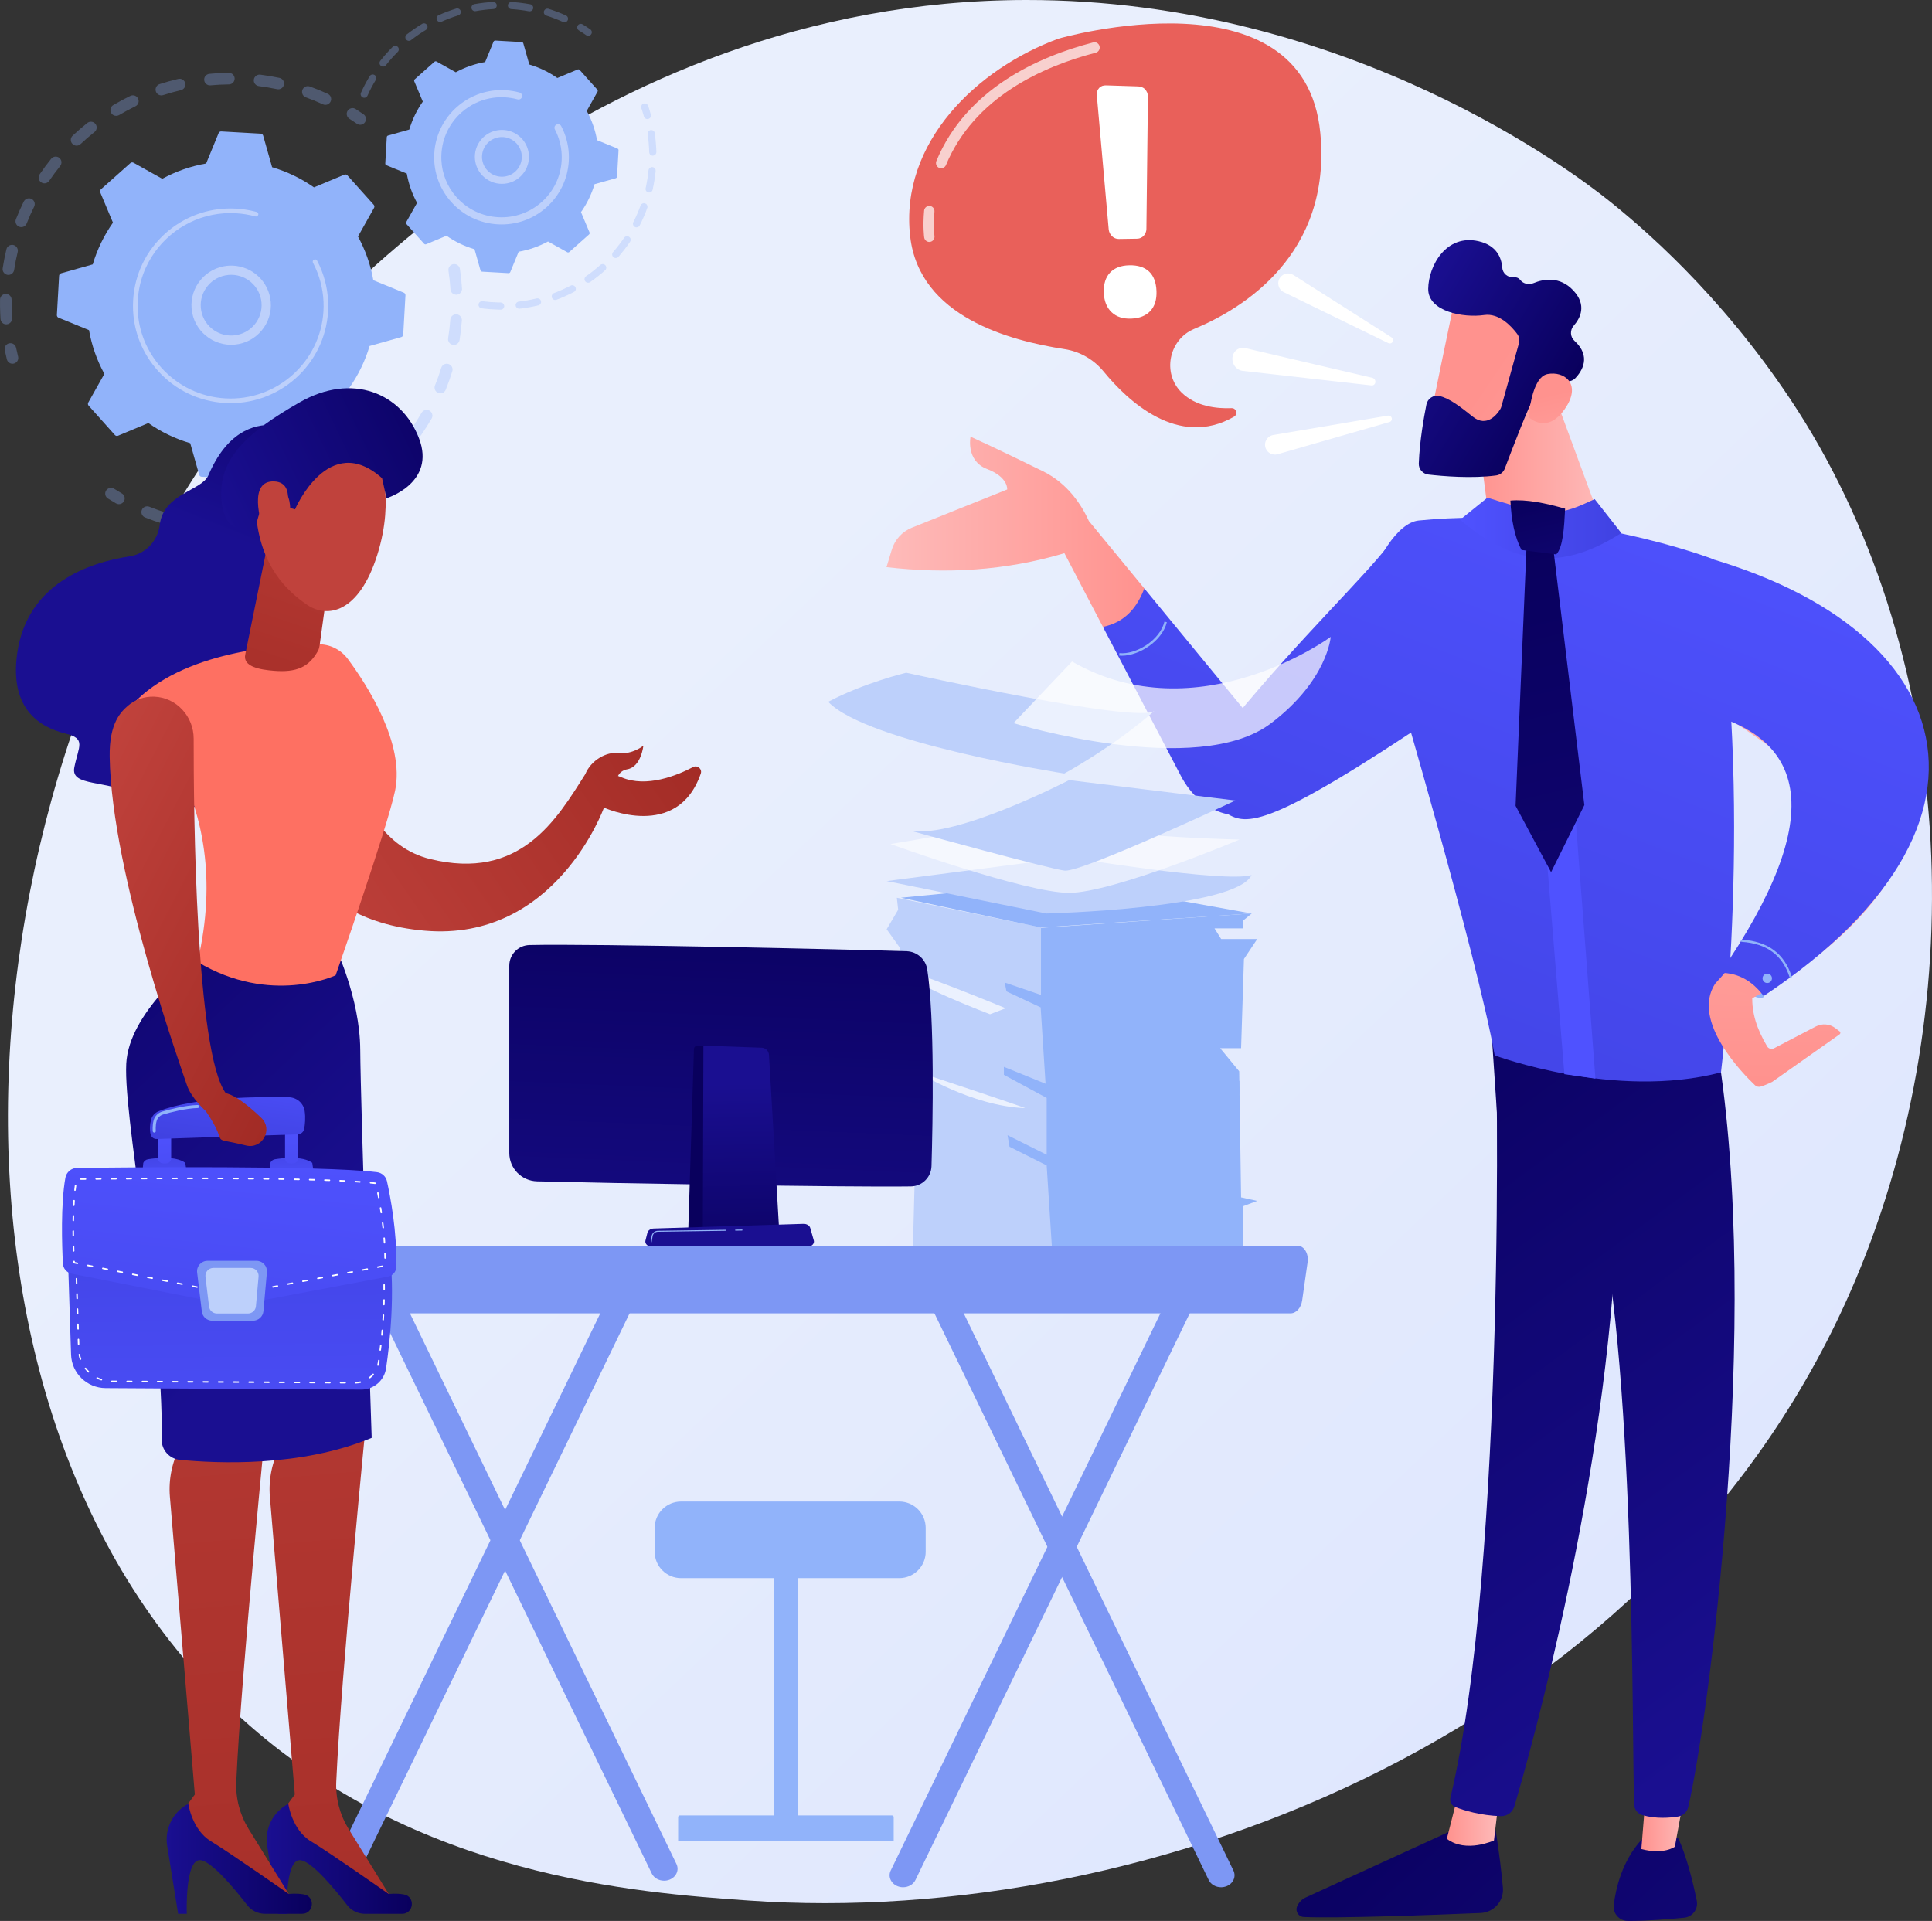 <svg width="178" height="177" viewBox="0 0 178 177" fill="none" xmlns="http://www.w3.org/2000/svg">
<rect x="0" y="0" width="178" height="177" fill="#333333" stroke="none"/>
<path d="M170.956 117.919C153.434 159.455 106.17 177.734 68.95 175.116C58.787 174.401 38.34 172.964 22.224 158.302C-8.725 130.145 -4.668 70.533 24.268 35.144C27.994 30.587 53.799 0.044 94.537 4.77536e-05C124.364 -0.032 145.48 16.307 148.048 18.344C151.293 20.916 158.453 27.035 164.954 36.796C180.228 59.731 181.905 91.964 170.956 117.919Z" fill="url(#paint0_linear_367_185)"/>
<g opacity="0.3">
<path d="M41.824 24.334C42.093 24.323 42.333 24.515 42.374 24.787C42.463 25.381 42.528 25.988 42.566 26.591C42.585 26.884 42.362 27.137 42.068 27.155C42.064 27.155 42.061 27.155 42.058 27.155C41.768 27.168 41.52 26.947 41.502 26.658C41.466 26.085 41.404 25.509 41.319 24.945C41.275 24.654 41.477 24.383 41.768 24.34C41.787 24.336 41.805 24.335 41.824 24.334ZM41.995 28.965C42.016 28.965 42.037 28.965 42.059 28.966C42.352 28.987 42.573 29.242 42.552 29.535C42.507 30.137 42.436 30.743 42.342 31.336C42.295 31.626 42.023 31.823 41.731 31.778C41.44 31.732 41.242 31.459 41.289 31.169C41.379 30.605 41.446 30.03 41.489 29.458C41.509 29.186 41.73 28.977 41.996 28.965H41.995ZM41.139 33.518C41.199 33.516 41.259 33.523 41.32 33.541C41.602 33.627 41.76 33.925 41.673 34.205C41.496 34.781 41.291 35.356 41.065 35.915C40.955 36.187 40.644 36.319 40.371 36.209C40.098 36.098 39.966 35.788 40.076 35.516C40.291 34.986 40.486 34.44 40.654 33.893C40.722 33.672 40.921 33.527 41.14 33.517L41.139 33.518ZM39.284 37.767C39.382 37.762 39.483 37.785 39.574 37.837C39.829 37.984 39.916 38.31 39.769 38.564C39.467 39.086 39.139 39.601 38.793 40.095C38.624 40.335 38.292 40.395 38.05 40.227C37.809 40.059 37.75 39.728 37.918 39.487C38.246 39.018 38.557 38.529 38.845 38.032C38.94 37.869 39.108 37.775 39.284 37.767V37.767ZM36.525 41.496C36.663 41.49 36.803 41.537 36.911 41.637C37.128 41.837 37.14 42.173 36.94 42.389C36.53 42.83 36.096 43.26 35.649 43.666C35.431 43.864 35.094 43.848 34.895 43.631C34.697 43.414 34.713 43.077 34.93 42.88C35.355 42.493 35.768 42.085 36.158 41.666C36.257 41.559 36.39 41.502 36.525 41.497V41.496ZM33.008 44.524C33.186 44.516 33.364 44.597 33.472 44.755C33.638 44.997 33.576 45.328 33.333 45.494C32.835 45.834 32.316 46.157 31.791 46.454C31.535 46.599 31.209 46.509 31.064 46.253C30.918 45.998 31.009 45.673 31.265 45.529C31.764 45.246 32.258 44.94 32.73 44.616C32.816 44.558 32.912 44.528 33.008 44.524ZM13.537 46.651C13.611 46.648 13.687 46.66 13.759 46.689C14.291 46.902 14.84 47.095 15.389 47.262C15.671 47.348 15.829 47.645 15.743 47.926C15.658 48.207 15.36 48.365 15.078 48.28C14.499 48.104 13.921 47.901 13.361 47.676C13.088 47.567 12.956 47.257 13.066 46.984C13.146 46.784 13.335 46.66 13.537 46.651V46.651ZM28.908 46.697C29.128 46.688 29.341 46.817 29.427 47.033C29.536 47.306 29.401 47.615 29.127 47.724C28.566 47.945 27.988 48.145 27.409 48.317C27.127 48.4 26.83 48.241 26.745 47.959C26.661 47.677 26.821 47.381 27.104 47.297C27.654 47.133 28.202 46.944 28.736 46.734C28.792 46.712 28.851 46.7 28.908 46.697H28.908ZM18.016 47.883C18.051 47.882 18.087 47.883 18.124 47.889C18.69 47.978 19.268 48.044 19.841 48.085C20.135 48.106 20.356 48.361 20.335 48.653C20.314 48.946 20.059 49.168 19.765 49.146C19.162 49.103 18.554 49.033 17.958 48.939C17.667 48.894 17.468 48.621 17.514 48.331C17.554 48.077 17.769 47.894 18.017 47.883L18.016 47.883ZM24.424 47.903C24.693 47.891 24.933 48.083 24.974 48.354C25.018 48.644 24.818 48.915 24.526 48.96C23.93 49.05 23.322 49.115 22.718 49.154C22.714 49.154 22.71 49.154 22.707 49.155C22.417 49.168 22.17 48.948 22.151 48.658C22.132 48.365 22.355 48.112 22.649 48.093C23.222 48.056 23.8 47.993 24.366 47.908C24.386 47.905 24.404 47.903 24.424 47.902V47.903Z" fill="#91B3FA"/>
<path d="M10.203 44.95C10.307 44.945 10.415 44.971 10.511 45.031C10.743 45.178 10.983 45.322 11.222 45.46C11.477 45.607 11.565 45.932 11.418 46.186C11.271 46.441 10.945 46.529 10.69 46.381C10.438 46.236 10.185 46.085 9.941 45.931C9.692 45.774 9.617 45.445 9.774 45.197C9.871 45.044 10.034 44.957 10.202 44.95H10.203Z" fill="#91B3FA"/>
</g>
<g opacity="0.3">
<path d="M0.937 31.624C1.194 31.612 1.429 31.788 1.482 32.048C1.537 32.316 1.599 32.588 1.667 32.856C1.738 33.141 1.564 33.43 1.278 33.501C0.991 33.572 0.703 33.398 0.632 33.113C0.561 32.832 0.496 32.545 0.437 32.262C0.378 31.974 0.564 31.693 0.852 31.634C0.881 31.628 0.909 31.625 0.937 31.624Z" fill="#91B3FA"/>
<path d="M20.341 6.735C20.586 6.724 20.832 6.717 21.08 6.715C21.375 6.712 21.616 6.947 21.619 7.241C21.622 7.535 21.384 7.777 21.091 7.779C20.521 7.785 19.951 7.814 19.393 7.866C19.099 7.893 18.84 7.679 18.812 7.386C18.785 7.094 19 6.834 19.294 6.807C19.639 6.775 19.992 6.751 20.342 6.735H20.341ZM23.892 6.877C23.922 6.876 23.952 6.877 23.983 6.881C24.573 6.955 25.167 7.055 25.748 7.178C26.036 7.238 26.22 7.521 26.159 7.808C26.098 8.095 25.814 8.279 25.526 8.218C24.974 8.101 24.41 8.007 23.849 7.936C23.557 7.9 23.35 7.634 23.387 7.343C23.419 7.082 23.637 6.889 23.892 6.878V6.877ZM16.524 7.26C16.775 7.248 17.007 7.417 17.066 7.67C17.133 7.956 16.954 8.242 16.668 8.309C16.12 8.438 15.569 8.591 15.031 8.765C14.751 8.856 14.45 8.704 14.359 8.424C14.268 8.145 14.421 7.845 14.701 7.753C15.268 7.569 15.847 7.408 16.425 7.273C16.458 7.265 16.491 7.261 16.524 7.26H16.524ZM28.34 7.94C28.407 7.937 28.477 7.947 28.544 7.971C29.103 8.172 29.66 8.4 30.201 8.648C30.468 8.77 30.585 9.086 30.462 9.353C30.339 9.62 30.022 9.737 29.754 9.613C29.241 9.379 28.712 9.162 28.182 8.971C27.904 8.872 27.761 8.567 27.861 8.29C27.937 8.081 28.13 7.948 28.34 7.939V7.94ZM12.217 8.785C12.424 8.776 12.625 8.887 12.72 9.084C12.849 9.349 12.739 9.667 12.474 9.795C11.967 10.041 11.464 10.311 10.978 10.599C10.724 10.749 10.397 10.666 10.246 10.413C10.096 10.161 10.179 9.835 10.432 9.684C10.944 9.381 11.474 9.096 12.007 8.838C12.074 8.805 12.146 8.788 12.217 8.784L12.217 8.785ZM8.351 11.216C8.516 11.209 8.681 11.277 8.792 11.416C8.975 11.646 8.937 11.98 8.707 12.163C8.265 12.514 7.833 12.888 7.422 13.274C7.208 13.476 6.871 13.466 6.668 13.252C6.466 13.038 6.476 12.701 6.69 12.5C7.123 12.094 7.577 11.701 8.042 11.332C8.134 11.259 8.241 11.221 8.351 11.216V11.216ZM5.107 14.43C5.232 14.424 5.361 14.463 5.466 14.547C5.695 14.732 5.731 15.066 5.546 15.295C5.191 15.734 4.85 16.193 4.534 16.659C4.369 16.902 4.038 16.965 3.794 16.801C3.55 16.636 3.486 16.305 3.651 16.062C3.983 15.573 4.342 15.09 4.715 14.628C4.815 14.505 4.959 14.437 5.107 14.431L5.107 14.43ZM2.644 18.272C2.731 18.268 2.82 18.285 2.903 18.326C3.167 18.456 3.276 18.775 3.146 19.038C2.895 19.544 2.664 20.065 2.458 20.589C2.35 20.862 2.041 20.997 1.767 20.89C1.493 20.783 1.358 20.474 1.465 20.201C1.682 19.649 1.925 19.1 2.188 18.568C2.278 18.388 2.456 18.28 2.643 18.272H2.644ZM1.087 22.561C1.135 22.559 1.186 22.563 1.235 22.575C1.521 22.644 1.698 22.931 1.629 23.217C1.497 23.764 1.387 24.323 1.301 24.88C1.257 25.17 0.984 25.369 0.693 25.325C0.402 25.281 0.202 25.009 0.246 24.719C0.336 24.133 0.452 23.544 0.591 22.968C0.648 22.732 0.854 22.572 1.086 22.561L1.087 22.561ZM0.512 27.083C0.523 27.083 0.534 27.083 0.545 27.083C0.84 27.088 1.075 27.33 1.069 27.624C1.062 28.038 1.068 28.458 1.087 28.871C1.093 29.02 1.102 29.17 1.111 29.319C1.131 29.612 0.908 29.865 0.614 29.884C0.317 29.91 0.067 29.682 0.047 29.389C0.037 29.233 0.028 29.076 0.021 28.918C0.002 28.483 -0.004 28.041 0.003 27.605C0.008 27.323 0.233 27.095 0.512 27.083V27.083Z" fill="#91B3FA"/>
<path d="M32.454 9.961C32.56 9.957 32.668 9.984 32.764 10.044C33.007 10.199 33.252 10.363 33.491 10.529C33.733 10.697 33.792 11.029 33.623 11.27C33.455 11.51 33.123 11.569 32.881 11.401C32.654 11.243 32.421 11.088 32.19 10.941C31.942 10.783 31.869 10.454 32.028 10.207C32.125 10.055 32.287 9.969 32.454 9.962L32.454 9.961Z" fill="#91B3FA"/>
</g>
<path d="M32.008 16.157C31.937 16.078 31.824 16.052 31.726 16.093L28.927 17.262C27.767 16.45 26.469 15.817 25.07 15.406L24.246 12.496C24.217 12.394 24.127 12.321 24.02 12.315L20.386 12.11C20.28 12.104 20.182 12.165 20.141 12.264L18.992 15.062C17.556 15.312 16.194 15.795 14.95 16.471L12.302 14.994C12.209 14.942 12.093 14.954 12.014 15.025L9.299 17.442C9.22 17.513 9.194 17.626 9.235 17.724L10.407 20.514C9.593 21.671 8.958 22.965 8.545 24.36L5.627 25.182C5.525 25.211 5.452 25.301 5.446 25.407L5.24 29.03C5.234 29.136 5.296 29.234 5.394 29.274L8.2 30.421C8.452 31.853 8.936 33.21 9.614 34.451L8.132 37.092C8.08 37.184 8.093 37.299 8.164 37.379L10.588 40.086C10.659 40.165 10.772 40.19 10.87 40.15L13.669 38.981C14.829 39.793 16.127 40.426 17.526 40.837L18.35 43.747C18.379 43.849 18.47 43.922 18.576 43.927L22.21 44.133C22.316 44.139 22.414 44.077 22.455 43.979L23.604 41.181C25.041 40.931 26.402 40.448 27.646 39.772L30.294 41.249C30.387 41.301 30.503 41.288 30.582 41.218L33.297 38.8C33.377 38.73 33.402 38.617 33.361 38.519L32.189 35.729C33.003 34.572 33.638 33.278 34.051 31.883L36.969 31.061C37.071 31.033 37.144 30.942 37.15 30.836L37.356 27.213C37.362 27.107 37.3 27.009 37.202 26.968L34.396 25.822C34.145 24.39 33.66 23.032 32.982 21.791L34.464 19.151C34.516 19.059 34.503 18.944 34.432 18.864L32.008 16.157Z" fill="#91B3FA"/>
<path d="M21.138 24.476C22.92 24.398 24.542 25.633 24.89 27.43C25.272 29.405 23.972 31.322 21.991 31.703C21.031 31.888 20.057 31.688 19.248 31.143C18.438 30.597 17.891 29.77 17.705 28.813C17.323 26.837 18.624 24.921 20.605 24.54C20.783 24.505 20.961 24.484 21.138 24.477V24.476ZM21.416 30.916C21.553 30.909 21.691 30.893 21.829 30.867C23.348 30.575 24.345 29.105 24.052 27.591C23.758 26.076 22.285 25.081 20.766 25.374C19.247 25.666 18.25 27.136 18.543 28.651C18.685 29.384 19.105 30.019 19.726 30.437C20.23 30.778 20.818 30.942 21.416 30.916Z" fill="#BDD0FB"/>
<path d="M20.83 19.216C21.136 19.203 21.444 19.204 21.754 19.222C21.852 19.227 21.949 19.234 22.047 19.243C22.526 19.286 23.003 19.367 23.467 19.484C23.473 19.486 23.48 19.487 23.486 19.489C23.504 19.493 23.522 19.498 23.54 19.503C23.575 19.512 23.61 19.521 23.645 19.53C23.736 19.556 23.797 19.636 23.802 19.726C23.803 19.748 23.8 19.77 23.794 19.793C23.763 19.906 23.645 19.972 23.532 19.941C22.947 19.78 22.342 19.682 21.731 19.647C18.7 19.475 15.941 20.904 14.287 23.196C13.366 24.471 12.787 26.012 12.691 27.693C12.674 27.988 12.672 28.282 12.685 28.572C12.772 30.531 13.526 32.384 14.853 33.867C16.377 35.569 18.475 36.579 20.76 36.708C25.48 36.974 29.533 33.365 29.801 28.662C29.817 28.372 29.819 28.082 29.806 27.793C29.75 26.544 29.421 25.321 28.837 24.212C28.822 24.184 28.814 24.154 28.813 24.123C28.809 24.044 28.851 23.965 28.927 23.925C29.032 23.871 29.161 23.91 29.215 24.015C29.828 25.179 30.174 26.463 30.232 27.774C30.246 28.077 30.244 28.381 30.227 28.686C29.945 33.624 25.687 37.413 20.736 37.133C18.337 36.997 16.134 35.938 14.535 34.15C13.142 32.594 12.35 30.648 12.259 28.592C12.246 28.286 12.248 27.978 12.265 27.669C12.401 25.277 13.463 23.081 15.255 21.485C16.816 20.096 18.768 19.307 20.831 19.216H20.83Z" fill="#BDD0FB"/>
<g opacity="0.3">
<path d="M59.387 9.53C59.529 9.523 59.664 9.61 59.713 9.752C59.804 10.016 59.888 10.286 59.962 10.555C60.01 10.729 59.908 10.911 59.732 10.959C59.557 11.009 59.375 10.905 59.327 10.73C59.255 10.474 59.175 10.216 59.089 9.964C59.03 9.793 59.122 9.606 59.294 9.547C59.325 9.537 59.356 9.532 59.386 9.53L59.387 9.53Z" fill="#91B3FA"/>
<path d="M59.984 11.985C60.151 11.977 60.3 12.097 60.324 12.265C60.394 12.741 60.44 13.225 60.462 13.704C60.467 13.805 60.47 13.906 60.472 14.008C60.476 14.189 60.322 14.333 60.15 14.344C59.968 14.348 59.818 14.204 59.813 14.023C59.811 13.925 59.808 13.829 59.804 13.732C59.783 13.275 59.739 12.813 59.672 12.36C59.646 12.181 59.77 12.014 59.95 11.988C59.962 11.986 59.973 11.985 59.984 11.984V11.985ZM60.063 15.395C60.079 15.394 60.094 15.395 60.11 15.396C60.291 15.414 60.424 15.575 60.406 15.756C60.349 16.335 60.255 16.916 60.127 17.482C60.087 17.659 59.91 17.77 59.733 17.73C59.556 17.69 59.445 17.514 59.485 17.338C59.606 16.798 59.696 16.244 59.751 15.691C59.768 15.527 59.903 15.402 60.064 15.396L60.063 15.395ZM59.31 18.722C59.352 18.72 59.395 18.726 59.436 18.741C59.608 18.802 59.696 18.991 59.634 19.162C59.436 19.709 59.202 20.249 58.938 20.767C58.855 20.929 58.657 20.993 58.495 20.911C58.333 20.829 58.268 20.631 58.35 20.469C58.602 19.974 58.826 19.459 59.014 18.938C59.061 18.809 59.181 18.728 59.31 18.722ZM57.76 21.763C57.828 21.76 57.898 21.778 57.959 21.819C58.109 21.92 58.149 22.124 58.048 22.275C57.721 22.758 57.361 23.224 56.978 23.662C56.858 23.798 56.65 23.812 56.514 23.693C56.377 23.574 56.362 23.367 56.482 23.23C56.847 22.813 57.19 22.368 57.502 21.908C57.563 21.818 57.66 21.768 57.761 21.764L57.76 21.763ZM55.512 24.334C55.607 24.33 55.704 24.367 55.772 24.443C55.894 24.578 55.882 24.785 55.747 24.907C55.313 25.295 54.85 25.661 54.373 25.992C54.224 26.097 54.018 26.059 53.914 25.911C53.81 25.762 53.847 25.557 53.996 25.453C54.452 25.136 54.893 24.788 55.307 24.417C55.366 24.365 55.439 24.337 55.512 24.334V24.334ZM52.707 26.284C52.83 26.278 52.951 26.342 53.013 26.459C53.098 26.619 53.036 26.818 52.875 26.902C52.359 27.174 51.821 27.416 51.277 27.621C51.106 27.685 50.916 27.599 50.852 27.43C50.788 27.26 50.874 27.07 51.044 27.006C51.563 26.811 52.076 26.58 52.567 26.322C52.611 26.298 52.659 26.286 52.706 26.284L52.707 26.284ZM49.51 27.489C49.664 27.482 49.807 27.585 49.844 27.74C49.887 27.916 49.778 28.093 49.602 28.137C49.037 28.273 48.456 28.376 47.875 28.442C47.693 28.46 47.531 28.333 47.51 28.153C47.489 27.973 47.619 27.81 47.8 27.789C48.354 27.726 48.908 27.628 49.447 27.498C49.468 27.493 49.489 27.49 49.51 27.489H49.51ZM44.402 27.756C44.421 27.756 44.441 27.756 44.46 27.759C44.936 27.821 45.424 27.859 45.91 27.871C45.984 27.873 46.056 27.875 46.129 27.875C46.311 27.877 46.457 28.024 46.456 28.206C46.454 28.388 46.305 28.539 46.124 28.532C46.047 28.532 45.97 28.53 45.893 28.528C45.384 28.515 44.873 28.475 44.374 28.409C44.194 28.385 44.067 28.221 44.091 28.04C44.112 27.88 44.246 27.762 44.402 27.755L44.402 27.756Z" fill="#91B3FA"/>
</g>
<g opacity="0.3">
<path d="M45.424 0.18C45.603 0.172 45.757 0.31 45.767 0.49C45.777 0.671 45.639 0.826 45.457 0.836C44.91 0.867 44.361 0.933 43.824 1.029C43.645 1.059 43.473 0.943 43.441 0.764C43.408 0.585 43.528 0.414 43.707 0.382C44.27 0.281 44.846 0.213 45.419 0.18C45.419 0.18 45.422 0.18 45.424 0.18ZM47.109 0.185C47.121 0.185 47.133 0.185 47.145 0.185C47.717 0.221 48.294 0.291 48.857 0.396C49.036 0.429 49.154 0.6 49.121 0.779C49.088 0.957 48.916 1.074 48.737 1.042C48.2 0.943 47.65 0.875 47.104 0.841C46.922 0.829 46.784 0.674 46.796 0.493C46.807 0.323 46.944 0.192 47.109 0.185ZM42.114 0.776C42.26 0.77 42.397 0.861 42.443 1.007C42.496 1.18 42.399 1.364 42.225 1.418C41.702 1.581 41.184 1.776 40.686 1.999C40.52 2.073 40.325 1.999 40.251 1.834C40.176 1.669 40.251 1.474 40.416 1.4C40.938 1.165 41.481 0.961 42.03 0.791C42.058 0.782 42.086 0.777 42.113 0.776H42.114ZM50.419 0.798C50.456 0.796 50.494 0.801 50.532 0.812C51.079 0.984 51.622 1.192 52.144 1.429C52.309 1.505 52.382 1.7 52.307 1.865C52.231 2.029 52.036 2.102 51.87 2.027C51.373 1.801 50.856 1.603 50.334 1.439C50.16 1.385 50.064 1.2 50.118 1.027C50.161 0.892 50.283 0.804 50.418 0.798L50.419 0.798ZM39.046 2.152C39.163 2.147 39.279 2.204 39.343 2.31C39.437 2.466 39.387 2.668 39.232 2.762C38.764 3.044 38.309 3.357 37.878 3.694C37.735 3.806 37.528 3.782 37.416 3.639C37.303 3.496 37.328 3.289 37.472 3.177C37.923 2.824 38.4 2.495 38.891 2.2C38.94 2.17 38.994 2.155 39.046 2.153V2.152ZM36.399 4.222C36.488 4.218 36.579 4.249 36.647 4.317C36.775 4.446 36.775 4.653 36.647 4.782C36.259 5.168 35.892 5.582 35.555 6.01C35.443 6.153 35.236 6.178 35.093 6.066C34.949 5.954 34.925 5.748 35.036 5.606C35.389 5.156 35.774 4.723 36.18 4.318C36.24 4.257 36.319 4.225 36.398 4.222H36.399ZM34.325 6.864C34.388 6.862 34.452 6.876 34.51 6.911C34.666 7.005 34.716 7.207 34.622 7.363C34.338 7.83 34.082 8.319 33.858 8.816C33.784 8.981 33.589 9.056 33.423 8.981C33.257 8.907 33.182 8.713 33.257 8.547C33.491 8.026 33.761 7.513 34.058 7.023C34.117 6.925 34.219 6.869 34.325 6.864Z" fill="#91B3FA"/>
<path d="M53.494 2.198C53.558 2.195 53.623 2.211 53.681 2.246C53.922 2.393 54.158 2.548 54.386 2.706C54.535 2.81 54.571 3.015 54.467 3.164C54.363 3.312 54.157 3.348 54.008 3.245C53.791 3.093 53.565 2.946 53.336 2.805C53.181 2.711 53.132 2.508 53.227 2.354C53.287 2.257 53.388 2.202 53.494 2.197L53.494 2.198Z" fill="#91B3FA"/>
</g>
<path d="M53.409 6.448C53.362 6.395 53.286 6.378 53.22 6.405L51.347 7.188C50.571 6.645 49.703 6.221 48.767 5.945L48.215 3.999C48.196 3.93 48.135 3.882 48.064 3.878L45.632 3.74C45.561 3.737 45.495 3.778 45.469 3.844L44.699 5.716C43.739 5.883 42.827 6.207 41.994 6.659L40.222 5.67C40.16 5.635 40.083 5.644 40.03 5.691L38.213 7.308C38.16 7.355 38.142 7.431 38.17 7.497L38.955 9.364C38.41 10.138 37.985 11.004 37.709 11.937L35.756 12.487C35.687 12.506 35.639 12.567 35.635 12.638L35.497 15.063C35.493 15.133 35.535 15.199 35.6 15.226L37.478 15.993C37.646 16.951 37.97 17.86 38.424 18.69L37.432 20.457C37.397 20.519 37.406 20.596 37.453 20.649L39.075 22.461C39.122 22.514 39.198 22.531 39.264 22.503L41.137 21.721C41.913 22.264 42.781 22.688 43.718 22.963L44.269 24.911C44.288 24.979 44.349 25.028 44.42 25.032L46.852 25.169C46.923 25.173 46.989 25.132 47.015 25.066L47.785 23.194C48.746 23.026 49.657 22.703 50.49 22.251L52.262 23.239C52.324 23.274 52.401 23.265 52.454 23.218L54.271 21.601C54.325 21.554 54.342 21.479 54.314 21.413L53.529 19.545C54.074 18.771 54.499 17.905 54.775 16.972L56.728 16.422C56.797 16.403 56.846 16.342 56.849 16.271L56.987 13.847C56.991 13.776 56.95 13.71 56.884 13.684L55.006 12.916C54.838 11.958 54.514 11.05 54.06 10.219L55.052 8.452C55.087 8.39 55.078 8.313 55.031 8.26L53.409 6.449V6.448Z" fill="#91B3FA"/>
<path d="M46.137 11.971C46.668 11.948 47.191 12.094 47.639 12.396C48.19 12.769 48.563 13.332 48.689 13.984C48.949 15.329 48.064 16.634 46.715 16.894C45.363 17.152 44.056 16.27 43.796 14.925C43.669 14.273 43.805 13.612 44.178 13.062C44.551 12.512 45.116 12.139 45.771 12.014C45.893 11.991 46.016 11.976 46.138 11.971H46.137ZM46.322 16.28C46.411 16.277 46.5 16.266 46.59 16.249C47.582 16.058 48.233 15.097 48.042 14.108C47.949 13.629 47.675 13.213 47.269 12.94C46.864 12.667 46.376 12.567 45.895 12.659C45.414 12.752 44.998 13.025 44.724 13.429C44.449 13.834 44.349 14.32 44.442 14.8C44.616 15.7 45.429 16.32 46.322 16.28L46.322 16.28Z" fill="#BDD0FB"/>
<path d="M45.928 8.309C46.136 8.299 46.346 8.301 46.558 8.313C46.98 8.337 47.4 8.403 47.807 8.511L47.862 8.526C48.003 8.564 48.098 8.689 48.104 8.828C48.105 8.861 48.101 8.896 48.093 8.93C48.044 9.105 47.863 9.207 47.688 9.159C47.309 9.055 46.916 8.991 46.522 8.969C46.501 8.968 46.479 8.967 46.458 8.966C45.524 8.922 44.615 9.112 43.796 9.507C43.351 9.723 42.932 9.999 42.552 10.332C42.548 10.334 42.545 10.337 42.542 10.34C42.533 10.348 42.523 10.356 42.514 10.365C41.409 11.349 40.754 12.703 40.67 14.178C40.659 14.369 40.658 14.559 40.666 14.747C40.722 16.015 41.211 17.215 42.069 18.175C43.056 19.277 44.414 19.93 45.893 20.013C47.371 20.096 48.796 19.601 49.901 18.618C51.007 17.634 51.662 16.28 51.746 14.805C51.757 14.617 51.758 14.429 51.75 14.243C51.713 13.434 51.5 12.642 51.123 11.924C51.099 11.88 51.087 11.833 51.085 11.786C51.079 11.664 51.144 11.542 51.261 11.481C51.422 11.397 51.621 11.458 51.706 11.619C52.129 12.422 52.367 13.308 52.407 14.213C52.417 14.422 52.415 14.632 52.403 14.841C52.309 16.492 51.576 18.007 50.34 19.108C49.103 20.208 47.512 20.764 45.856 20.669C44.201 20.575 42.681 19.845 41.577 18.611C40.617 17.538 40.071 16.195 40.007 14.777C39.998 14.566 39.999 14.353 40.011 14.14C40.193 10.945 42.788 8.447 45.928 8.308V8.309Z" fill="#BDD0FB"/>
<path d="M97.532 3.56C90.081 6.284 82.853 13.101 83.859 21.805C84.715 29.207 93.037 31.392 98.085 32.172C99.492 32.39 100.772 33.126 101.686 34.241C103.872 36.908 108.556 41.355 113.696 38.395C114.071 38.179 113.903 37.592 113.473 37.609C112.107 37.665 110.168 37.464 108.848 36.154C107.05 34.369 107.701 31.272 110.024 30.307C114.421 28.482 122.717 23.512 121.643 12.248C120.19 -2.984 97.532 3.56 97.532 3.56V3.56Z" fill="url(#paint1_linear_367_185)"/>
<path opacity="0.7" d="M86.713 15.508C86.651 15.508 86.587 15.495 86.526 15.469C86.283 15.363 86.17 15.077 86.273 14.829C89.041 8.181 95.659 5.221 100.724 3.91C100.98 3.843 101.24 4.002 101.304 4.263C101.369 4.524 101.214 4.79 100.959 4.856C96.104 6.113 89.768 8.93 87.153 15.21C87.075 15.396 86.899 15.507 86.713 15.507V15.508Z" fill="white"/>
<path opacity="0.7" d="M85.62 22.293C85.386 22.293 85.182 22.118 85.148 21.875C85.142 21.835 85.01 20.884 85.141 19.414C85.165 19.146 85.397 18.947 85.661 18.973C85.923 18.998 86.117 19.235 86.093 19.503C85.972 20.86 86.092 21.727 86.093 21.735C86.132 22.002 85.951 22.249 85.689 22.289C85.666 22.292 85.643 22.294 85.62 22.294V22.293Z" fill="white"/>
<path d="M104.778 21.993L103.075 22.019C102.6 22.026 102.191 21.622 102.147 21.129L101.05 8.753C101.027 8.498 101.108 8.284 101.271 8.104C101.433 7.925 101.666 7.86 101.912 7.868L104.852 7.962C105.092 7.97 105.325 8.043 105.497 8.23C105.669 8.418 105.764 8.647 105.761 8.897L105.621 21.096C105.615 21.584 105.246 21.985 104.777 21.993H104.778Z" fill="white"/>
<path d="M102.267 25.126C102.676 24.689 103.266 24.463 104.036 24.445C104.828 24.426 105.438 24.618 105.865 25.02C106.291 25.421 106.519 26.022 106.55 26.825C106.579 27.599 106.393 28.206 105.99 28.648C105.585 29.09 104.998 29.327 104.223 29.358C103.464 29.389 102.86 29.192 102.413 28.768C101.966 28.342 101.727 27.746 101.697 26.978C101.667 26.181 101.857 25.564 102.267 25.126Z" fill="white"/>
<path d="M128.21 31.09L119.17 25.34C118.771 25.086 118.244 25.179 117.956 25.554C117.607 26.009 117.763 26.67 118.28 26.923L127.913 31.618C128.026 31.673 128.162 31.653 128.254 31.567C128.399 31.431 128.377 31.196 128.21 31.09H128.21Z" fill="white"/>
<path d="M128.017 38.887L117.715 41.851C117.261 41.982 116.781 41.745 116.611 41.304C116.405 40.768 116.743 40.178 117.31 40.083L127.882 38.297C128.006 38.276 128.13 38.334 128.194 38.442C128.295 38.613 128.208 38.833 128.017 38.888L128.017 38.887Z" fill="white"/>
<path d="M126.44 34.816L114.724 32.075C114.206 31.954 113.708 32.267 113.576 32.794C113.416 33.436 113.861 34.103 114.498 34.175L126.365 35.517C126.504 35.533 126.634 35.456 126.691 35.325C126.782 35.118 126.657 34.866 126.44 34.816Z" fill="white"/>
<path d="M162.524 91.829C162.776 91.496 162.081 90.549 160.972 89.713C159.863 88.877 158.76 88.468 158.508 88.801C158.256 89.133 158.951 90.08 160.059 90.916C161.168 91.753 162.271 92.161 162.524 91.829Z" fill="#91B3FA"/>
<path d="M137.634 167.665C137.634 167.665 138.192 170.818 138.466 173.94C138.574 175.159 137.63 176.219 136.403 176.27C132.234 176.443 123.317 176.779 120.118 176.637C119.637 176.615 119.323 176.124 119.5 175.678C119.65 175.304 119.937 175.002 120.304 174.834L135.033 168.084L137.634 167.664V167.665Z" fill="url(#paint2_linear_367_185)"/>
<path d="M138.091 165.811L137.642 169.583C137.642 169.583 135.062 170.78 133.301 169.431L134.369 165.229L138.091 165.811V165.811Z" fill="url(#paint3_linear_367_185)"/>
<path d="M137.754 94.904C137.947 95.889 138.794 144.055 133.631 165.639C133.546 165.992 133.725 166.354 134.062 166.492C134.854 166.814 136.406 167.281 138.266 167.344C138.843 167.362 139.359 166.989 139.522 166.438C140.997 161.43 148.07 136.338 148.993 112.37C150.023 85.587 148.993 111.458 148.993 111.458L148.388 94.902L137.753 94.904H137.754Z" fill="url(#paint4_linear_367_185)"/>
<path d="M154.577 169.309C154.577 169.309 155.466 170.9 156.327 175.13C156.482 175.894 155.947 176.625 155.169 176.702C153.792 176.837 151.674 177.011 149.976 176.999C149.193 176.994 148.583 176.314 148.677 175.539C148.865 173.995 149.451 171.462 151.26 169.488L154.577 169.309Z" fill="url(#paint5_linear_367_185)"/>
<path d="M155.357 164.458L154.309 170.162C154.309 170.162 153.272 170.931 151.221 170.373L151.722 164.236L155.358 164.458L155.357 164.458Z" fill="url(#paint6_linear_367_185)"/>
<path d="M158.19 96.382C162.413 121.794 157.274 159.191 155.541 166.51C155.435 166.959 155.072 167.302 154.617 167.378C153.843 167.505 152.569 167.61 151.314 167.246C150.881 167.121 150.578 166.731 150.56 166.283C150.327 160.365 150.746 124.037 146.811 109.68C146.611 108.953 146.166 108.318 145.549 107.881L137.912 102.468L137.326 93.717L158.19 96.382V96.382Z" fill="url(#paint7_linear_367_185)"/>
<path d="M130.709 47.959C145.016 46.532 157.901 51.544 157.901 51.544C161.673 73.493 158.56 98.808 158.56 98.808C148.763 101.37 137.71 97.242 137.71 97.242C136.082 88.068 128.485 62.25 128.485 62.25C122.301 61.485 126.825 48.346 130.709 47.959Z" fill="url(#paint8_linear_367_185)"/>
<path d="M141.541 31.857L147.945 49.248C147.945 49.248 143.733 53.005 138.098 49.429C137.609 49.119 137.283 48.608 137.208 48.035L135.905 37.985L141.541 31.857Z" fill="url(#paint9_linear_367_185)"/>
<path d="M146.991 99.381L143.313 51.15L140.179 50.607L144.13 98.974L146.991 99.381Z" fill="url(#paint10_linear_367_185)"/>
<path d="M146.923 45.988L149.375 49.112C144.366 52.298 139.936 52.506 134.524 47.889L137.045 45.852C142.971 47.753 143.789 47.448 146.923 45.988Z" fill="url(#paint11_linear_367_185)"/>
<path d="M143.108 50.54L145.97 74.179L142.904 80.361L139.634 74.248L140.656 50.065L143.108 50.54Z" fill="url(#paint12_linear_367_185)"/>
<path d="M144.198 46.87C144.107 48.66 144.004 50.422 143.381 51.082L140.179 50.675C139.545 49.468 139.243 47.91 139.157 46.123C140.624 45.992 142.363 46.346 144.198 46.87Z" fill="url(#paint13_linear_367_185)"/>
<path d="M158.019 90.635C158.019 90.635 171.482 76.32 165.351 70.58C164.168 69.473 157.524 64.787 156.257 64.602C155.625 60.203 160.331 56.983 160.889 54.82C163.985 55.245 172.012 60.938 173.935 64.161C184.461 81.789 159.629 92.895 159.629 92.895L158.019 90.635H158.019Z" fill="url(#paint14_linear_367_185)"/>
<path d="M158.019 90.635L161.434 91.774C161.412 93.376 161.827 94.736 162.808 96.409C162.936 96.627 163.214 96.709 163.439 96.592L167.299 94.578C167.877 94.276 168.578 94.335 169.097 94.73L169.491 95.029C169.583 95.099 169.581 95.238 169.486 95.305L163.291 99.673C163.291 99.673 162.656 99.996 162.206 100.12C162.022 100.17 161.827 100.121 161.689 99.99C160.655 99.01 155.766 94.093 158.019 90.635V90.635Z" fill="url(#paint15_linear_367_185)"/>
<path d="M150.84 49.895C179.964 55.091 187.759 74.975 162.489 91.774C161.475 90.412 160.177 89.635 158.504 89.634C168.224 75.454 167.526 66.79 153.701 65.077L150.84 49.895Z" fill="url(#paint16_linear_367_185)"/>
<path d="M164.976 90.109C164.986 90.109 164.997 90.108 165.007 90.104C165.061 90.087 165.09 90.03 165.073 89.976C164.394 87.855 162.894 86.743 160.487 86.577C160.432 86.57 160.382 86.615 160.378 86.672C160.374 86.728 160.417 86.776 160.473 86.781C162.787 86.941 164.228 88.006 164.879 90.039C164.893 90.082 164.933 90.109 164.976 90.109Z" fill="#91B3FA"/>
<path d="M162.388 90.142C162.388 90.381 162.582 90.575 162.822 90.575C163.062 90.575 163.256 90.381 163.256 90.142C163.256 89.903 163.062 89.709 162.822 89.709C162.582 89.709 162.388 89.903 162.388 90.142Z" fill="#91B3FA"/>
<path d="M134.087 27.427C133.992 27.584 131.571 39.469 131.571 39.469L138.406 40.703L142.379 29.778C142.379 29.778 135.683 24.801 134.087 27.427Z" fill="url(#paint17_linear_367_185)"/>
<path d="M139.943 31.63L138.327 37.459C138.303 37.547 138.268 37.631 138.219 37.709C137.954 38.14 136.998 39.444 135.686 38.391C134.567 37.493 133.527 36.683 132.599 36.487C132.057 36.373 131.529 36.73 131.42 37.272C131.197 38.388 130.793 40.649 130.717 42.708C130.698 43.223 131.085 43.665 131.599 43.724C132.957 43.88 135.617 44.104 137.839 43.806C138.204 43.758 138.511 43.513 138.641 43.17C139.211 41.657 140.829 37.423 141.47 36.298C142.066 35.252 143.671 35.14 144.41 35.147C144.69 35.15 144.957 35.037 145.15 34.834C145.728 34.225 146.651 32.851 145.053 31.399C144.656 31.039 144.634 30.417 144.988 30.014C145.622 29.29 146.198 28.103 144.966 26.779C143.719 25.438 142.231 25.698 141.278 26.092C140.856 26.266 140.349 26.16 140.069 25.801C139.945 25.642 139.754 25.528 139.465 25.549C138.918 25.587 138.447 25.209 138.405 24.664C138.333 23.731 137.882 22.616 136.247 22.232C133.25 21.525 131.618 24.479 131.585 26.6C131.551 28.722 134.845 29.303 136.738 29.029C138.129 28.827 139.272 30.085 139.781 30.768C139.966 31.015 140.026 31.332 139.943 31.63Z" fill="url(#paint18_linear_367_185)"/>
<path d="M140.853 38.444C140.853 38.444 141.07 34.75 142.585 34.465C144.1 34.179 145.675 35.328 144.3 37.488C142.59 40.176 140.853 38.445 140.853 38.445V38.444Z" fill="url(#paint19_linear_367_185)"/>
<path d="M105.431 54.218L100.323 48.008C99.647 46.521 98.373 44.546 96.103 43.427C92.132 41.47 89.42 40.236 89.42 40.236C89.42 40.236 88.956 42.453 90.941 43.215C92.927 43.977 92.794 45.099 92.794 45.099L84.025 48.615C83.126 48.975 82.441 49.723 82.162 50.648L81.677 52.255C87.193 52.897 92.661 52.587 98.066 50.969L101.617 57.759C103.883 57.756 105.034 56.403 105.431 54.218V54.218Z" fill="url(#paint20_linear_367_185)"/>
<path d="M105.431 54.219C104.764 55.964 103.671 57.333 101.617 57.759L108.83 71.551C110.573 74.83 114.078 76.229 117.145 74.128L120.193 72.163L105.431 54.219Z" fill="url(#paint21_linear_367_185)"/>
<path d="M128.02 50.123C125.545 53.339 119.81 58.761 113.696 66.201L112.646 74.727C114.577 75.874 115.57 77.045 130.27 67.323C127.84 59.725 125.545 55.133 128.02 50.124V50.123Z" fill="url(#paint22_linear_367_185)"/>
<path d="M103.366 60.416C103.278 60.416 103.193 60.413 103.11 60.404L103.132 60.18C104.641 60.331 106.854 59.019 107.286 57.273L107.505 57.327C107.071 59.077 104.946 60.416 103.366 60.416V60.416Z" fill="#91B3FA"/>
<path d="M73.542 144.723H71.275V169.174H73.542V144.723Z" fill="#91B3FA"/>
<path d="M62.633 167.279H82.184C82.269 167.279 82.339 167.349 82.339 167.434V169.645H62.478V167.434C62.478 167.348 62.548 167.279 62.633 167.279Z" fill="#91B3FA"/>
<path d="M62.754 138.35H82.848C84.193 138.35 85.286 139.439 85.286 140.781V142.98C85.286 144.321 84.193 145.411 82.848 145.411H62.754C61.408 145.411 60.315 144.321 60.315 142.98V140.781C60.315 139.439 61.408 138.35 62.754 138.35Z" fill="#91B3FA"/>
<path d="M83.492 61.984C83.492 61.984 105.058 66.766 106.382 65.479C102.504 68.879 98.059 71.269 98.059 71.269C98.059 71.269 79.9 68.444 76.305 64.664C79.616 62.906 83.491 61.985 83.491 61.985L83.492 61.984Z" fill="#BDD0FB"/>
<path opacity="0.7" d="M98.768 60.95L93.377 66.628C93.377 66.628 110.355 71.819 117.117 66.628C122.318 62.677 122.602 58.68 122.602 58.68C122.602 58.68 110.401 67.634 98.768 60.951V60.95Z" fill="white"/>
<path d="M95.787 85.497L115.325 84.168L114.554 84.802V85.538H111.894L112.507 86.52H115.833L114.608 88.36L114.345 96.581H112.419L114.17 98.708L114.345 110.324L115.833 110.651L114.52 111.142L114.556 115.802L96.329 115.589L92.373 105.007L91.847 88.564L95.787 85.497Z" fill="#91B3FA"/>
<path d="M82.628 82.717L95.907 85.457V91.674L92.564 90.529L92.73 91.347L95.878 92.819L96.33 99.854L92.493 98.3V99.036L96.433 101.163V106.398L92.827 104.599L93.01 105.662L96.433 107.38L96.971 115.803L84.105 115.162L84.327 106.562L81.696 105.253L83.62 103.944L83.532 98.382L81.692 95.846L83.006 95.028L82.918 87.339L81.692 85.62L82.751 83.821L82.628 82.717Z" fill="#BDD0FB"/>
<path d="M83.005 82.716L98.697 81.182L115.308 84.168L95.874 85.456L83.005 82.716Z" fill="#91B3FA"/>
<path d="M99.157 91.182L114.549 90.203L114.525 90.939L99.157 91.182Z" fill="#91B3FA"/>
<path d="M101.652 100.314C101.914 100.14 114.183 99.588 114.183 99.588L114.201 100.816L101.652 100.314Z" fill="#91B3FA"/>
<path d="M81.692 81.182L96.4 84.168C96.4 84.168 113.82 83.738 115.308 80.63C112.77 81.366 98.5 78.994 98.5 78.994L81.692 81.183V81.182Z" fill="#BDD0FB"/>
<path opacity="0.6" d="M82.042 77.767C82.042 77.767 94.473 82.266 98.5 82.266C102.527 82.266 114.201 77.358 114.201 77.358C114.201 77.358 97.537 76.981 95.611 75.002C91.322 76.295 82.043 77.767 82.043 77.767H82.042Z" fill="white"/>
<path d="M83.881 76.54C83.881 76.54 96.956 80.139 98.122 80.221C99.9 80.302 113.82 73.758 113.82 73.758L98.5 71.877C98.5 71.877 88.083 77.276 83.881 76.54Z" fill="#BDD0FB"/>
<path opacity="0.7" d="M83.334 89.526C83.133 88.975 92.657 92.9 92.657 92.9L91.212 93.452C91.212 93.452 83.737 90.628 83.334 89.526Z" fill="white"/>
<path opacity="0.7" d="M94.43 102.103C94.692 102.113 84.45 98.728 84.45 98.728C84.45 98.728 89.505 101.919 94.43 102.103Z" fill="white"/>
<path d="M46.922 88.977V106.231C46.922 107.651 48.056 108.811 49.479 108.848C55.799 109.011 77.904 109.404 83.921 109.316C84.955 109.301 85.793 108.476 85.822 107.445C85.939 103.436 86.127 93.798 85.43 89.323C85.283 88.38 84.485 87.675 83.529 87.645C78.233 87.476 54.801 86.94 48.787 87.074C47.75 87.097 46.922 87.942 46.922 88.977Z" fill="url(#paint23_linear_367_185)"/>
<path d="M63.414 113.291L63.935 96.654C63.943 96.481 64.087 96.346 64.26 96.346H65.237L65.559 113.345L63.414 113.292V113.291Z" fill="url(#paint24_linear_367_185)"/>
<path d="M64.808 96.344L70.174 96.535C70.535 96.547 70.827 96.833 70.848 97.193L71.777 113.183L64.754 113.343L64.807 96.344H64.808Z" fill="url(#paint25_linear_367_185)"/>
<path d="M74.377 114.876H60.072C59.684 114.876 59.392 114.6 59.467 114.304L59.65 113.58C59.706 113.362 59.945 113.203 60.231 113.193L74.022 112.764C74.32 112.755 74.583 112.913 74.649 113.139L74.979 114.292C75.065 114.591 74.772 114.876 74.377 114.876Z" fill="url(#paint26_linear_367_185)"/>
<path d="M67.772 113.39C67.747 113.39 67.726 113.37 67.726 113.345C67.726 113.319 67.746 113.298 67.772 113.298L68.363 113.289C68.387 113.289 68.41 113.309 68.41 113.335C68.41 113.361 68.389 113.381 68.364 113.381L67.773 113.39H67.772Z" fill="#91B3FA"/>
<path d="M59.996 114.477C59.996 114.477 59.991 114.477 59.989 114.477C59.963 114.473 59.946 114.449 59.95 114.424L60.034 113.897C60.079 113.614 60.321 113.406 60.608 113.402L66.876 113.311H66.876C66.902 113.311 66.923 113.331 66.923 113.356C66.923 113.382 66.902 113.403 66.877 113.403L60.609 113.494C60.367 113.498 60.164 113.673 60.126 113.911L60.041 114.438C60.037 114.46 60.018 114.477 59.995 114.477H59.996Z" fill="#91B3FA"/>
<path d="M120.474 116.292C120.527 115.919 120.455 115.533 120.277 115.24C120.098 114.947 119.834 114.777 119.554 114.777H24.783C24.415 114.777 24.073 115.032 23.875 115.453C23.677 115.874 23.65 116.403 23.804 116.857L24.831 119.876C25.066 120.568 25.576 121.011 26.137 121.011H118.904C119.426 121.011 119.874 120.508 119.973 119.812L120.474 116.292V116.292Z" fill="#7D97F4"/>
<path d="M31.888 173.291C31.724 173.291 31.558 173.262 31.398 173.201C30.769 172.961 30.479 172.312 30.749 171.753L56.756 118.011C57.026 117.452 57.756 117.193 58.385 117.433C59.014 117.674 59.305 118.323 59.035 118.881L33.028 172.624C32.826 173.041 32.368 173.291 31.888 173.291Z" fill="#7D97F4"/>
<path d="M61.186 173.292C60.705 173.292 60.248 173.042 60.046 172.625L34.038 118.882C33.768 118.322 34.059 117.674 34.688 117.434C35.317 117.193 36.046 117.451 36.317 118.011L62.324 171.754C62.595 172.313 62.304 172.961 61.675 173.202C61.515 173.263 61.349 173.292 61.186 173.292Z" fill="#7D97F4"/>
<path d="M83.203 173.895C83.039 173.895 82.874 173.866 82.714 173.805C82.085 173.565 81.794 172.916 82.064 172.357L108.072 118.614C108.342 118.055 109.071 117.797 109.701 118.037C110.33 118.277 110.62 118.926 110.35 119.485L84.343 173.228C84.141 173.645 83.683 173.895 83.203 173.895Z" fill="#7D97F4"/>
<path d="M112.501 173.895C112.021 173.895 111.563 173.645 111.361 173.228L85.354 119.485C85.084 118.926 85.374 118.278 86.003 118.037C86.632 117.797 87.362 118.055 87.633 118.614L113.64 172.357C113.91 172.917 113.62 173.565 112.99 173.805C112.831 173.866 112.664 173.895 112.501 173.895Z" fill="#7D97F4"/>
<path d="M33.112 125.643L33.836 129.889C33.836 129.889 31.412 154.373 30.981 164.167C30.913 165.702 31.311 167.22 32.12 168.529L36.335 175.354L25.622 169.051L25.409 167.747L27.162 165.343L24.865 137.914C24.73 136.303 25.064 134.687 25.826 133.259L28.041 129.108L33.112 125.643Z" fill="url(#paint27_linear_367_185)"/>
<path d="M37.04 176.344H33.621C32.982 176.344 32.378 176.051 31.988 175.545C30.922 174.164 28.714 171.47 27.658 171.4C26.237 171.305 26.418 176.344 26.418 176.344H25.622L24.613 170.083C24.359 168.508 25.145 166.947 26.563 166.209C26.563 166.209 26.888 168.605 28.65 169.664C30.412 170.725 35.819 174.52 35.819 174.52C35.819 174.52 36.482 174.426 37.209 174.557C38.288 174.751 38.137 176.344 37.041 176.344H37.04Z" fill="url(#paint28_linear_367_185)"/>
<path d="M23.9 125.643L24.624 129.889C24.624 129.889 22.2 154.373 21.769 164.167C21.701 165.702 22.099 167.22 22.908 168.529L27.123 175.354L16.41 169.051L16.197 167.747L17.95 165.343L15.653 137.914C15.518 136.303 15.852 134.687 16.614 133.259L18.829 129.108L23.9 125.643Z" fill="url(#paint29_linear_367_185)"/>
<path d="M11.673 97.551C12.256 92.868 18.134 88.451 18.134 88.451C25.56 91.102 30.855 87.18 30.855 87.18C30.855 87.18 33.166 91.917 33.191 96.742C33.215 101.567 34.245 132.481 34.245 132.481C27.748 135.196 19.972 134.843 16.572 134.51C15.613 134.417 14.883 133.607 14.899 132.648C15.093 121.197 11.116 102.011 11.671 97.551H11.673Z" fill="url(#paint30_linear_367_185)"/>
<path d="M64.564 71.28C64.712 70.852 64.258 70.464 63.856 70.675C62.37 71.456 59.57 72.598 57.274 71.628C57.158 71.579 57.046 71.535 56.937 71.494C57.092 71.207 57.353 70.959 57.799 70.879C59.075 70.652 59.274 68.709 59.274 68.709C59.274 68.709 58.267 69.54 56.988 69.383C55.887 69.247 54.46 70.027 53.921 71.334C51.277 75.514 47.928 81.2 39.609 79.145C31.289 77.089 31.263 63.389 31.263 63.389L25.903 75.146C25.903 75.146 27.064 84.713 39.14 85.754C51.217 86.794 55.645 74.412 55.645 74.412C55.645 74.412 62.404 77.513 64.564 71.279V71.28Z" fill="url(#paint31_linear_367_185)"/>
<path d="M28.764 40.37C28.764 40.37 22.529 36.007 19.198 43.796C18.59 45.219 15.078 45.455 14.719 48.345C14.534 49.838 13.426 51.032 11.936 51.26C8.224 51.828 2.503 53.75 1.587 60.177C0.888 65.083 3.396 66.943 6.028 67.587C7.962 68.059 7.24 68.746 6.849 70.692C6.474 72.558 9.762 71.737 13.005 73.444C20.273 77.267 26.808 68.553 26.808 68.553L28.296 46.058L28.764 40.37V40.37Z" fill="url(#paint32_linear_367_185)"/>
<path d="M27.829 176.342H24.41C23.77 176.342 23.167 176.049 22.777 175.543C21.711 174.162 19.503 171.468 18.447 171.398C17.026 171.303 17.207 176.342 17.207 176.342H16.411L15.402 170.081C15.148 168.506 15.933 166.945 17.352 166.207C17.352 166.207 17.677 168.603 19.439 169.663C21.201 170.723 26.608 174.518 26.608 174.518C26.608 174.518 27.27 174.424 27.997 174.555C29.076 174.749 28.925 176.342 27.829 176.342H27.829Z" fill="url(#paint33_linear_367_185)"/>
<path d="M18.198 88.628C21.862 73.149 12.191 64.908 12.191 64.908C16.826 59.969 25.692 59.423 29.312 59.362C30.394 59.343 31.412 59.857 32.054 60.725C33.872 63.182 37.3 68.528 36.402 72.848C35.694 76.253 30.923 89.864 30.923 89.864C30.923 89.864 24.96 92.677 18.198 88.628H18.198Z" fill="url(#paint34_linear_367_185)"/>
<path d="M24.985 48.508L22.602 60.276C22.317 61.452 24.019 61.707 25.228 61.805C27.294 61.973 28.453 61.485 29.294 59.971C29.379 59.817 29.422 59.642 29.446 59.468L30.725 50.218C30.827 49.484 30.429 48.772 29.75 48.471L27.281 47.38C26.33 46.96 25.23 47.5 24.985 48.508Z" fill="url(#paint35_linear_367_185)"/>
<path d="M34.859 42.292C34.859 42.292 36.446 45.766 34.76 51.126C33.073 56.486 30.161 57.003 28.287 55.721C26.413 54.439 23.97 52.132 23.581 47.312C23.192 42.493 32.681 37.9 34.859 42.292Z" fill="url(#paint36_linear_367_185)"/>
<path d="M27.184 46.929C27.184 46.929 30.276 39.66 35.2 44.059L35.609 45.908C35.609 45.908 40.194 44.513 38.6 40.376C37.006 36.239 32.473 34.289 27.595 37.081C22.715 39.873 20.071 42.312 20.407 46.099C20.744 49.885 23.569 48.535 23.569 48.535C23.569 48.535 24.065 45.737 25.395 45.216C26.724 44.696 26.735 46.807 26.735 46.807L27.184 46.93V46.929Z" fill="url(#paint37_linear_367_185)"/>
<path d="M25.998 48.174C25.998 48.174 27.609 44.447 25.253 44.357C22.896 44.268 23.924 47.946 24.418 49.286L25.998 48.174Z" fill="url(#paint38_linear_367_185)"/>
<path d="M6.231 115.02L6.547 124.82C6.602 126.529 8.009 127.889 9.731 127.899L33.268 128.038C34.419 128.045 35.401 127.211 35.569 126.08C35.937 123.604 36.406 119.176 35.878 115.02H6.231Z" fill="url(#paint39_linear_367_185)"/>
<path d="M32.781 127.478C32.744 127.478 32.713 127.448 32.711 127.41C32.71 127.371 32.74 127.339 32.779 127.337C32.915 127.332 33.051 127.314 33.182 127.283C33.22 127.274 33.258 127.298 33.267 127.336C33.276 127.373 33.252 127.411 33.214 127.42C33.074 127.452 32.929 127.472 32.784 127.478H32.781ZM31.798 127.474L31.377 127.471C31.338 127.471 31.307 127.44 31.307 127.401C31.307 127.362 31.338 127.331 31.377 127.331L31.799 127.334C31.837 127.334 31.869 127.366 31.869 127.404C31.869 127.443 31.837 127.474 31.798 127.474ZM30.393 127.466L29.972 127.463C29.933 127.463 29.902 127.431 29.902 127.393C29.902 127.354 29.934 127.323 29.973 127.323L30.394 127.326C30.433 127.326 30.464 127.357 30.464 127.396C30.464 127.435 30.432 127.466 30.393 127.466ZM28.989 127.457L28.567 127.455C28.529 127.455 28.498 127.423 28.498 127.385C28.498 127.346 28.529 127.315 28.568 127.315L28.989 127.318C29.028 127.318 29.059 127.349 29.059 127.388C29.059 127.426 29.028 127.457 28.989 127.457ZM27.584 127.449L27.163 127.447C27.124 127.447 27.093 127.415 27.093 127.376C27.093 127.338 27.131 127.306 27.163 127.307L27.585 127.309C27.624 127.309 27.655 127.341 27.655 127.38C27.655 127.418 27.623 127.449 27.584 127.449ZM26.18 127.441L25.758 127.438C25.72 127.438 25.689 127.407 25.689 127.368C25.689 127.33 25.72 127.299 25.759 127.299L26.18 127.301C26.219 127.301 26.25 127.333 26.25 127.371C26.25 127.41 26.218 127.441 26.18 127.441ZM24.775 127.433L24.354 127.43C24.315 127.43 24.284 127.399 24.284 127.36C24.284 127.321 24.316 127.29 24.354 127.29L24.776 127.293C24.814 127.293 24.846 127.324 24.846 127.363C24.846 127.402 24.814 127.433 24.775 127.433ZM23.371 127.424L22.949 127.422C22.91 127.422 22.879 127.39 22.879 127.352C22.879 127.313 22.911 127.282 22.95 127.282L23.371 127.285C23.41 127.285 23.441 127.316 23.441 127.355C23.441 127.393 23.409 127.424 23.371 127.424ZM21.966 127.416L21.545 127.414C21.506 127.414 21.475 127.382 21.475 127.343C21.475 127.305 21.506 127.274 21.545 127.274L21.967 127.276C22.005 127.276 22.037 127.308 22.037 127.347C22.037 127.385 22.005 127.416 21.966 127.416ZM20.561 127.408L20.14 127.405C20.101 127.405 20.07 127.374 20.07 127.335C20.07 127.297 20.102 127.266 20.141 127.266L20.562 127.268C20.601 127.268 20.632 127.3 20.632 127.338C20.632 127.377 20.6 127.408 20.561 127.408ZM19.157 127.4L18.735 127.397C18.697 127.397 18.666 127.366 18.666 127.327C18.666 127.288 18.697 127.257 18.736 127.257L19.157 127.26C19.196 127.26 19.227 127.292 19.227 127.33C19.227 127.369 19.196 127.4 19.157 127.4ZM17.752 127.392L17.331 127.389C17.292 127.389 17.261 127.357 17.261 127.319C17.261 127.28 17.293 127.249 17.331 127.249L17.753 127.252C17.792 127.252 17.823 127.283 17.823 127.322C17.823 127.361 17.791 127.392 17.752 127.392ZM16.348 127.383L15.926 127.381C15.888 127.381 15.857 127.349 15.857 127.311C15.857 127.272 15.888 127.241 15.927 127.241L16.348 127.243C16.387 127.243 16.418 127.275 16.418 127.314C16.418 127.352 16.387 127.383 16.348 127.383ZM14.943 127.375L14.522 127.373C14.483 127.373 14.452 127.341 14.452 127.302C14.452 127.264 14.484 127.233 14.522 127.233L14.944 127.235C14.982 127.235 15.014 127.267 15.014 127.305C15.014 127.344 14.982 127.375 14.943 127.375ZM13.539 127.367L13.117 127.364C13.079 127.364 13.047 127.333 13.047 127.294C13.047 127.255 13.084 127.23 13.118 127.224L13.539 127.227C13.578 127.227 13.609 127.259 13.609 127.297C13.609 127.336 13.577 127.367 13.539 127.367ZM12.134 127.359L11.713 127.356C11.674 127.356 11.643 127.324 11.643 127.286C11.643 127.247 11.675 127.216 11.713 127.216L12.135 127.219C12.173 127.219 12.204 127.25 12.204 127.289C12.204 127.328 12.173 127.359 12.134 127.359ZM10.729 127.35L10.308 127.348C10.269 127.348 10.238 127.316 10.238 127.278C10.238 127.239 10.27 127.208 10.309 127.208L10.73 127.211C10.769 127.211 10.8 127.242 10.8 127.281C10.8 127.319 10.768 127.35 10.729 127.35ZM9.341 127.194C9.334 127.194 9.327 127.193 9.319 127.19C9.184 127.146 9.049 127.091 8.921 127.028C8.886 127.011 8.872 126.969 8.889 126.934C8.906 126.899 8.948 126.885 8.983 126.902C9.106 126.963 9.234 127.015 9.363 127.058C9.4 127.07 9.42 127.11 9.407 127.147C9.398 127.176 9.37 127.195 9.341 127.195L9.341 127.194ZM34.077 126.999C34.056 126.999 34.036 126.99 34.023 126.973C33.998 126.942 34.004 126.899 34.033 126.874C34.14 126.789 34.238 126.694 34.325 126.591C34.35 126.561 34.395 126.557 34.424 126.583C34.454 126.608 34.457 126.652 34.433 126.681C34.339 126.791 34.235 126.893 34.121 126.983C34.108 126.993 34.093 126.998 34.077 126.998V126.999ZM8.155 126.469C8.137 126.469 8.12 126.462 8.106 126.449C8.003 126.349 7.908 126.24 7.821 126.127C7.797 126.097 7.803 126.052 7.834 126.029C7.865 126.006 7.909 126.011 7.932 126.042C8.016 126.15 8.107 126.254 8.205 126.35C8.232 126.378 8.233 126.422 8.205 126.449C8.191 126.463 8.173 126.47 8.155 126.47L8.155 126.469ZM34.829 125.844C34.823 125.844 34.817 125.844 34.811 125.842C34.773 125.833 34.751 125.794 34.761 125.757C34.78 125.685 34.794 125.611 34.805 125.537L34.833 125.351C34.838 125.312 34.873 125.285 34.912 125.291C34.951 125.297 34.977 125.332 34.971 125.37L34.944 125.557C34.933 125.635 34.916 125.714 34.897 125.792C34.888 125.823 34.86 125.844 34.829 125.844ZM7.415 125.294C7.386 125.294 7.359 125.275 7.348 125.246C7.302 125.111 7.265 124.971 7.239 124.831C7.232 124.793 7.256 124.756 7.295 124.749C7.333 124.742 7.369 124.767 7.376 124.805C7.402 124.939 7.437 125.073 7.481 125.201C7.494 125.238 7.474 125.278 7.437 125.29C7.43 125.292 7.422 125.294 7.414 125.294H7.415ZM35.033 124.459C35.033 124.459 35.027 124.459 35.024 124.459C34.986 124.454 34.958 124.419 34.963 124.381C34.98 124.246 34.997 124.106 35.013 123.965C35.018 123.926 35.053 123.899 35.092 123.903C35.13 123.908 35.157 123.942 35.153 123.981C35.136 124.123 35.12 124.263 35.103 124.399C35.099 124.434 35.068 124.46 35.033 124.46V124.459ZM7.239 123.911C7.202 123.911 7.17 123.882 7.169 123.844L7.156 123.423C7.155 123.385 7.185 123.353 7.224 123.351C7.26 123.349 7.295 123.38 7.296 123.419L7.31 123.839C7.311 123.878 7.281 123.91 7.242 123.911H7.239ZM35.187 123.066C35.187 123.066 35.182 123.066 35.18 123.066C35.141 123.063 35.113 123.029 35.116 122.99C35.13 122.853 35.142 122.713 35.154 122.572C35.157 122.534 35.191 122.507 35.23 122.508C35.269 122.511 35.298 122.546 35.295 122.584C35.282 122.726 35.269 122.866 35.257 123.003C35.253 123.039 35.222 123.066 35.187 123.066ZM7.194 122.511C7.157 122.511 7.125 122.482 7.124 122.444L7.111 122.024C7.11 121.985 7.14 121.953 7.179 121.951C7.217 121.951 7.25 121.98 7.251 122.019L7.265 122.439C7.266 122.478 7.235 122.51 7.197 122.511H7.194ZM35.3 121.67C35.3 121.67 35.297 121.67 35.296 121.67C35.257 121.668 35.228 121.634 35.23 121.596C35.239 121.458 35.248 121.318 35.257 121.177C35.258 121.138 35.292 121.108 35.331 121.111C35.37 121.113 35.399 121.146 35.397 121.185C35.389 121.326 35.38 121.467 35.371 121.605C35.368 121.642 35.337 121.67 35.301 121.67H35.3ZM7.149 121.112C7.112 121.112 7.08 121.082 7.079 121.044L7.066 120.624C7.065 120.585 7.095 120.553 7.134 120.551C7.171 120.549 7.205 120.581 7.206 120.619L7.22 121.039C7.221 121.078 7.19 121.11 7.152 121.112H7.149ZM35.371 120.271H35.369C35.33 120.27 35.299 120.238 35.3 120.199C35.305 120.06 35.309 119.92 35.312 119.779C35.314 119.741 35.35 119.712 35.384 119.711C35.423 119.712 35.453 119.744 35.453 119.783C35.449 119.924 35.445 120.064 35.441 120.203C35.439 120.241 35.408 120.271 35.371 120.271ZM7.104 119.712C7.067 119.712 7.035 119.682 7.034 119.644L7.021 119.224C7.02 119.185 7.05 119.153 7.089 119.152C7.126 119.153 7.16 119.181 7.161 119.219L7.175 119.639C7.176 119.678 7.145 119.71 7.107 119.712H7.104ZM35.394 118.871C35.355 118.871 35.324 118.84 35.324 118.801C35.324 118.662 35.322 118.522 35.321 118.381C35.321 118.343 35.351 118.311 35.39 118.31C35.424 118.31 35.46 118.341 35.461 118.379C35.463 118.52 35.463 118.66 35.464 118.8C35.464 118.839 35.433 118.871 35.394 118.871H35.394ZM7.059 118.312C7.022 118.312 6.99 118.282 6.989 118.244L6.976 117.824C6.975 117.785 7.005 117.753 7.044 117.752C7.077 117.751 7.115 117.781 7.116 117.819L7.129 118.24C7.131 118.278 7.1 118.31 7.062 118.312H7.059ZM35.364 117.471C35.327 117.471 35.296 117.442 35.295 117.404C35.289 117.264 35.282 117.124 35.274 116.985C35.272 116.946 35.302 116.913 35.34 116.911C35.379 116.908 35.412 116.938 35.414 116.977C35.422 117.117 35.428 117.257 35.434 117.398C35.436 117.436 35.406 117.469 35.367 117.471H35.364H35.364ZM7.013 116.912C6.976 116.912 6.944 116.882 6.944 116.844L6.93 116.424C6.929 116.385 6.959 116.353 6.998 116.352C7.031 116.348 7.069 116.381 7.07 116.419L7.084 116.839C7.085 116.878 7.055 116.91 7.016 116.911H7.013V116.912ZM35.274 116.073C35.237 116.073 35.207 116.045 35.204 116.009C35.191 115.869 35.178 115.73 35.164 115.592C35.16 115.553 35.188 115.519 35.227 115.515C35.265 115.511 35.3 115.539 35.304 115.578C35.319 115.718 35.332 115.857 35.345 115.997C35.348 116.036 35.319 116.07 35.281 116.073C35.279 116.073 35.277 116.073 35.275 116.073L35.274 116.073ZM6.968 115.512C6.93 115.512 6.898 115.482 6.898 115.444L6.885 115.024C6.883 114.985 6.914 114.953 6.952 114.952C6.986 114.952 7.024 114.981 7.025 115.02L7.038 115.44C7.039 115.478 7.009 115.511 6.97 115.512H6.968ZM34.753 115.092H34.331C34.292 115.092 34.261 115.061 34.261 115.021C34.261 114.982 34.292 114.951 34.331 114.951H34.753C34.791 114.951 34.823 114.983 34.823 115.021C34.823 115.06 34.792 115.092 34.753 115.092ZM33.348 115.092H32.926C32.888 115.092 32.856 115.061 32.856 115.021C32.856 114.982 32.887 114.951 32.926 114.951H33.348C33.387 114.951 33.418 114.983 33.418 115.021C33.418 115.06 33.387 115.092 33.348 115.092ZM31.943 115.092H31.522C31.483 115.092 31.451 115.061 31.451 115.021C31.451 114.982 31.483 114.951 31.522 114.951H31.943C31.982 114.951 32.014 114.983 32.014 115.021C32.014 115.06 31.983 115.092 31.943 115.092ZM30.539 115.092H30.117C30.079 115.092 30.047 115.061 30.047 115.021C30.047 114.982 30.078 114.951 30.117 114.951H30.539C30.578 114.951 30.609 114.983 30.609 115.021C30.609 115.06 30.578 115.092 30.539 115.092ZM29.134 115.092H28.713C28.674 115.092 28.642 115.061 28.642 115.021C28.642 114.982 28.674 114.951 28.713 114.951H29.134C29.173 114.951 29.205 114.983 29.205 115.021C29.205 115.06 29.174 115.092 29.134 115.092ZM27.73 115.092H27.308C27.27 115.092 27.238 115.061 27.238 115.021C27.238 114.982 27.269 114.951 27.308 114.951H27.73C27.768 114.951 27.8 114.983 27.8 115.021C27.8 115.06 27.769 115.092 27.73 115.092ZM26.325 115.092H25.904C25.865 115.092 25.833 115.061 25.833 115.021C25.833 114.982 25.864 114.951 25.904 114.951H26.325C26.364 114.951 26.396 114.983 26.396 115.021C26.396 115.06 26.364 115.092 26.325 115.092ZM24.921 115.092H24.499C24.46 115.092 24.429 115.061 24.429 115.021C24.429 114.982 24.46 114.951 24.499 114.951H24.921C24.959 114.951 24.991 114.983 24.991 115.021C24.991 115.06 24.96 115.092 24.921 115.092ZM23.516 115.092H23.095C23.056 115.092 23.024 115.061 23.024 115.021C23.024 114.982 23.055 114.951 23.095 114.951H23.516C23.555 114.951 23.586 114.983 23.586 115.021C23.586 115.06 23.555 115.092 23.516 115.092ZM22.111 115.092H21.69C21.651 115.092 21.619 115.061 21.619 115.021C21.619 114.982 21.651 114.951 21.69 114.951H22.111C22.15 114.951 22.182 114.983 22.182 115.021C22.182 115.06 22.151 115.092 22.111 115.092ZM20.707 115.092H20.285C20.247 115.092 20.215 115.061 20.215 115.021C20.215 114.982 20.246 114.951 20.285 114.951H20.707C20.745 114.951 20.777 114.983 20.777 115.021C20.777 115.06 20.746 115.092 20.707 115.092ZM19.302 115.092H18.881C18.842 115.092 18.81 115.061 18.81 115.021C18.81 114.982 18.841 114.951 18.881 114.951H19.302C19.341 114.951 19.373 114.983 19.373 115.021C19.373 115.06 19.342 115.092 19.302 115.092ZM17.898 115.092H17.476C17.438 115.092 17.406 115.061 17.406 115.021C17.406 114.982 17.437 114.951 17.476 114.951H17.898C17.936 114.951 17.968 114.983 17.968 115.021C17.968 115.06 17.937 115.092 17.898 115.092ZM16.493 115.092H16.072C16.033 115.092 16.001 115.061 16.001 115.021C16.001 114.982 16.032 114.951 16.072 114.951H16.493C16.532 114.951 16.564 114.983 16.564 115.021C16.564 115.06 16.532 115.092 16.493 115.092ZM15.088 115.092H14.667C14.628 115.092 14.597 115.061 14.597 115.021C14.597 114.982 14.628 114.951 14.667 114.951H15.088C15.127 114.951 15.159 114.983 15.159 115.021C15.159 115.06 15.128 115.092 15.088 115.092ZM13.684 115.092H13.262C13.224 115.092 13.192 115.061 13.192 115.021C13.192 114.982 13.223 114.951 13.262 114.951H13.684C13.723 114.951 13.754 114.983 13.754 115.021C13.754 115.06 13.723 115.092 13.684 115.092ZM12.279 115.092H11.858C11.819 115.092 11.787 115.061 11.787 115.021C11.787 114.982 11.819 114.951 11.858 114.951H12.279C12.318 114.951 12.35 114.983 12.35 115.021C12.35 115.06 12.319 115.092 12.279 115.092ZM10.875 115.092H10.453C10.415 115.092 10.383 115.061 10.383 115.021C10.383 114.982 10.414 114.951 10.453 114.951H10.875C10.914 114.951 10.945 114.983 10.945 115.021C10.945 115.06 10.914 115.092 10.875 115.092ZM9.47 115.092H9.049C9.01 115.092 8.978 115.061 8.978 115.021C8.978 114.982 9.009 114.951 9.049 114.951H9.47C9.509 114.951 9.541 114.983 9.541 115.021C9.541 115.06 9.51 115.092 9.47 115.092ZM8.066 115.092H7.644C7.606 115.092 7.574 115.061 7.574 115.021C7.574 114.982 7.605 114.951 7.644 114.951H8.066C8.104 114.951 8.136 114.983 8.136 115.021C8.136 115.06 8.105 115.092 8.066 115.092Z" fill="white"/>
<path d="M13.129 107.905L13.2 107.149C13.28 106.969 13.445 106.841 13.641 106.81C14.374 106.694 16.194 106.489 17.069 107.142L17.2 108.02L13.129 107.906V107.905Z" fill="url(#paint40_linear_367_185)"/>
<path d="M15.419 107.177C15.25 107.218 15.082 107.218 14.912 107.177C14.707 107.127 14.562 106.944 14.562 106.734V104.367H15.77V106.732C15.77 106.943 15.626 107.127 15.419 107.177Z" fill="url(#paint41_linear_367_185)"/>
<path d="M24.828 107.905L24.9 107.149C24.98 106.969 25.145 106.841 25.341 106.81C26.074 106.694 27.893 106.489 28.769 107.142L28.899 108.02L24.828 107.906V107.905Z" fill="url(#paint42_linear_367_185)"/>
<path d="M27.119 107.178C26.95 107.22 26.782 107.22 26.612 107.178C26.407 107.128 26.262 106.946 26.262 106.735V104.119H27.47V106.734C27.47 106.944 27.325 107.128 27.119 107.178Z" fill="url(#paint43_linear_367_185)"/>
<path d="M14.44 104.948L27.43 104.519C27.727 104.509 27.978 104.296 28.029 104.006C28.1 103.6 28.163 102.994 28.069 102.364C27.963 101.649 27.346 101.117 26.617 101.1C24.194 101.042 18.025 101.044 14.624 102.385C14.264 102.527 13.998 102.833 13.907 103.207C13.82 103.563 13.762 104.038 13.876 104.522C13.936 104.779 14.175 104.956 14.441 104.947L14.44 104.948Z" fill="url(#paint44_linear_367_185)"/>
<path d="M14.215 104.357C14.143 104.357 14.083 104.304 14.075 104.231C14.073 104.21 14.024 103.709 14.155 103.225C14.259 102.841 14.564 102.533 14.95 102.419C15.677 102.207 17.067 101.845 18.207 101.813C18.285 101.811 18.35 101.871 18.352 101.949C18.353 102.026 18.293 102.09 18.215 102.093C17.107 102.124 15.743 102.479 15.029 102.688C14.736 102.774 14.505 103.007 14.427 103.299C14.309 103.733 14.354 104.198 14.355 104.204C14.363 104.281 14.307 104.349 14.229 104.357C14.224 104.357 14.22 104.357 14.215 104.357H14.215Z" fill="#91B3FA"/>
<path d="M7.102 107.612C11.298 107.558 29.453 107.368 34.727 108.002C35.181 108.057 35.552 108.388 35.65 108.831C35.962 110.236 36.589 113.499 36.514 116.734C36.504 117.174 36.181 117.545 35.745 117.627L23.706 119.898H19.43L6.604 117.356C6.152 117.266 5.819 116.884 5.795 116.428C5.712 114.8 5.581 110.982 6.023 108.524C6.117 108.001 6.568 107.617 7.102 107.61L7.102 107.612Z" fill="url(#paint45_linear_367_185)"/>
<path d="M19.533 118.934C19.528 118.934 19.524 118.934 19.519 118.932L19.105 118.851C19.067 118.843 19.043 118.807 19.05 118.769C19.058 118.731 19.094 118.705 19.133 118.713L19.542 118.794C19.542 118.794 19.549 118.794 19.552 118.794H19.973C20.012 118.794 20.044 118.825 20.044 118.864C20.044 118.903 20.012 118.934 19.973 118.934H19.552C19.549 118.934 19.545 118.934 19.542 118.934C19.539 118.934 19.536 118.934 19.533 118.934V118.934ZM22.783 118.934H22.361C22.323 118.934 22.291 118.903 22.291 118.863C22.291 118.824 22.322 118.793 22.361 118.793H22.783C22.822 118.793 22.853 118.824 22.853 118.863C22.853 118.903 22.822 118.934 22.783 118.934ZM21.378 118.934H20.957C20.918 118.934 20.887 118.903 20.887 118.863C20.887 118.824 20.918 118.793 20.957 118.793H21.378C21.417 118.793 21.449 118.824 21.449 118.863C21.449 118.903 21.417 118.934 21.378 118.934ZM23.764 118.905C23.73 118.905 23.701 118.881 23.694 118.848C23.687 118.81 23.712 118.773 23.75 118.766L24.164 118.688C24.203 118.681 24.239 118.706 24.246 118.744C24.253 118.782 24.228 118.819 24.19 118.825L23.776 118.903C23.772 118.904 23.767 118.905 23.763 118.905H23.764ZM18.155 118.66C18.151 118.66 18.146 118.66 18.141 118.659L17.728 118.577C17.69 118.57 17.665 118.533 17.673 118.495C17.681 118.457 17.717 118.432 17.756 118.44L18.169 118.522C18.207 118.529 18.232 118.566 18.224 118.604C18.218 118.638 18.188 118.66 18.155 118.66ZM25.144 118.644C25.111 118.644 25.081 118.62 25.075 118.587C25.068 118.549 25.093 118.512 25.131 118.505L25.544 118.427C25.582 118.42 25.619 118.445 25.626 118.483C25.633 118.521 25.609 118.558 25.57 118.565L25.157 118.643C25.152 118.643 25.148 118.644 25.143 118.644H25.144ZM16.777 118.387C16.773 118.387 16.769 118.387 16.764 118.386L16.35 118.304C16.312 118.296 16.288 118.26 16.295 118.222C16.303 118.184 16.34 118.159 16.378 118.167L16.791 118.248C16.829 118.256 16.854 118.293 16.846 118.331C16.84 118.364 16.81 118.387 16.777 118.387ZM26.524 118.383C26.491 118.383 26.461 118.36 26.455 118.326C26.448 118.288 26.472 118.251 26.511 118.245L26.924 118.167C26.962 118.16 26.999 118.184 27.006 118.222C27.013 118.26 26.988 118.297 26.95 118.304L26.537 118.382C26.532 118.382 26.528 118.383 26.523 118.383H26.524ZM27.904 118.122C27.871 118.122 27.841 118.099 27.835 118.065C27.828 118.027 27.853 117.991 27.891 117.984L28.305 117.906C28.343 117.899 28.38 117.924 28.387 117.962C28.394 118 28.369 118.036 28.331 118.043L27.917 118.121C27.913 118.122 27.908 118.122 27.904 118.122H27.904ZM15.399 118.114C15.395 118.114 15.391 118.114 15.386 118.112L14.972 118.031C14.934 118.023 14.91 117.986 14.917 117.948C14.925 117.91 14.961 117.885 15 117.893L15.413 117.975C15.451 117.982 15.476 118.019 15.468 118.057C15.462 118.091 15.432 118.114 15.399 118.114ZM29.284 117.862C29.251 117.862 29.221 117.839 29.215 117.805C29.208 117.767 29.233 117.731 29.271 117.724L29.685 117.646C29.723 117.638 29.759 117.664 29.766 117.702C29.773 117.739 29.749 117.776 29.711 117.783L29.297 117.861C29.292 117.862 29.288 117.862 29.283 117.862H29.284ZM14.022 117.84C14.017 117.84 14.013 117.84 14.008 117.839L13.595 117.757C13.556 117.75 13.532 117.713 13.539 117.675C13.547 117.637 13.584 117.612 13.622 117.62L14.035 117.702C14.073 117.709 14.098 117.746 14.09 117.784C14.084 117.817 14.054 117.84 14.022 117.84ZM30.665 117.602C30.631 117.602 30.602 117.578 30.595 117.545C30.588 117.507 30.613 117.47 30.651 117.463L31.065 117.385C31.103 117.379 31.14 117.403 31.147 117.441C31.154 117.479 31.129 117.515 31.091 117.522L30.677 117.6C30.673 117.601 30.668 117.602 30.664 117.602H30.665ZM12.644 117.567C12.639 117.567 12.635 117.567 12.63 117.566L12.217 117.484C12.178 117.477 12.154 117.44 12.161 117.402C12.169 117.364 12.205 117.34 12.244 117.347L12.657 117.429C12.695 117.436 12.72 117.473 12.712 117.511C12.706 117.545 12.676 117.567 12.644 117.567ZM32.044 117.341C32.011 117.341 31.982 117.318 31.975 117.284C31.968 117.246 31.993 117.21 32.031 117.203L32.445 117.125C32.483 117.118 32.52 117.143 32.527 117.181C32.534 117.219 32.509 117.255 32.471 117.262L32.057 117.34C32.053 117.341 32.048 117.341 32.044 117.341H32.044ZM11.266 117.294C11.261 117.294 11.257 117.294 11.252 117.293L10.839 117.211C10.801 117.203 10.776 117.167 10.783 117.129C10.791 117.091 10.828 117.066 10.866 117.074L11.279 117.155C11.317 117.163 11.342 117.2 11.334 117.238C11.328 117.271 11.298 117.294 11.266 117.294ZM33.425 117.081C33.392 117.081 33.362 117.057 33.356 117.024C33.349 116.986 33.373 116.949 33.411 116.942L33.825 116.864C33.864 116.858 33.9 116.882 33.907 116.92C33.914 116.958 33.889 116.995 33.851 117.002L33.438 117.079C33.433 117.08 33.429 117.081 33.424 117.081H33.425ZM9.889 117.021C9.884 117.021 9.88 117.021 9.875 117.019L9.461 116.938C9.423 116.93 9.399 116.893 9.406 116.855C9.414 116.817 9.45 116.793 9.489 116.8L9.902 116.882C9.94 116.89 9.965 116.926 9.957 116.964C9.951 116.998 9.921 117.021 9.889 117.021ZM34.805 116.82C34.772 116.82 34.742 116.796 34.736 116.763C34.729 116.725 34.754 116.688 34.792 116.681L35.206 116.603C35.245 116.597 35.281 116.621 35.288 116.659C35.295 116.697 35.27 116.734 35.232 116.741L34.818 116.819C34.813 116.819 34.809 116.82 34.805 116.82H34.805ZM8.511 116.747C8.506 116.747 8.502 116.747 8.497 116.746L8.083 116.664C8.045 116.657 8.021 116.62 8.028 116.582C8.036 116.544 8.073 116.519 8.111 116.527L8.524 116.609C8.562 116.616 8.587 116.653 8.579 116.691C8.573 116.724 8.543 116.747 8.511 116.747ZM7.133 116.474C7.128 116.474 7.124 116.474 7.119 116.473L6.762 116.402L6.754 116.236C6.752 116.197 6.782 116.164 6.82 116.162C6.858 116.155 6.892 116.19 6.894 116.229L6.897 116.286L7.146 116.335C7.184 116.343 7.209 116.379 7.201 116.417C7.194 116.451 7.165 116.474 7.133 116.474V116.474ZM35.481 115.976C35.443 115.976 35.411 115.945 35.411 115.907C35.409 115.767 35.406 115.628 35.402 115.488C35.401 115.45 35.431 115.417 35.47 115.416C35.507 115.417 35.541 115.445 35.542 115.484C35.546 115.624 35.549 115.764 35.551 115.905C35.551 115.944 35.52 115.976 35.482 115.976H35.481ZM6.783 115.323C6.746 115.323 6.714 115.293 6.713 115.255C6.709 115.121 6.704 114.98 6.7 114.835C6.699 114.797 6.73 114.764 6.769 114.763C6.807 114.766 6.84 114.792 6.841 114.831C6.845 114.976 6.85 115.116 6.854 115.251C6.855 115.29 6.825 115.322 6.786 115.323H6.784H6.783ZM35.425 114.578C35.389 114.578 35.357 114.549 35.355 114.512C35.347 114.371 35.337 114.232 35.326 114.093C35.322 114.055 35.352 114.021 35.39 114.018C35.428 114.014 35.463 114.044 35.466 114.083C35.477 114.222 35.487 114.362 35.496 114.503C35.499 114.542 35.47 114.575 35.431 114.578C35.43 114.578 35.428 114.578 35.427 114.578H35.425ZM6.751 113.923C6.712 113.923 6.681 113.892 6.68 113.854C6.679 113.716 6.678 113.575 6.677 113.433C6.677 113.394 6.708 113.363 6.747 113.363C6.785 113.363 6.817 113.394 6.817 113.432C6.817 113.574 6.819 113.714 6.82 113.852C6.82 113.89 6.79 113.922 6.751 113.923H6.751ZM35.303 113.182C35.268 113.182 35.237 113.155 35.234 113.119C35.218 112.978 35.203 112.839 35.186 112.702C35.182 112.663 35.209 112.628 35.248 112.624C35.287 112.619 35.321 112.647 35.326 112.685C35.342 112.823 35.358 112.963 35.374 113.104C35.378 113.142 35.35 113.176 35.312 113.181C35.309 113.181 35.307 113.181 35.304 113.181L35.303 113.182ZM6.753 112.522H6.751C6.713 112.522 6.681 112.49 6.682 112.451C6.684 112.311 6.687 112.171 6.69 112.03C6.692 111.992 6.724 111.963 6.762 111.962C6.801 111.963 6.831 111.995 6.831 112.033C6.827 112.173 6.824 112.314 6.822 112.453C6.822 112.492 6.791 112.522 6.752 112.522H6.753ZM35.126 111.792C35.092 111.792 35.062 111.766 35.057 111.732C35.036 111.59 35.015 111.452 34.993 111.316C34.987 111.278 35.013 111.242 35.051 111.236C35.09 111.23 35.126 111.256 35.132 111.294C35.154 111.43 35.175 111.569 35.196 111.711C35.201 111.749 35.175 111.784 35.137 111.79C35.133 111.79 35.13 111.791 35.126 111.791L35.126 111.792ZM6.799 111.122C6.799 111.122 6.796 111.122 6.795 111.122C6.756 111.12 6.726 111.087 6.728 111.048C6.736 110.907 6.744 110.766 6.753 110.628C6.756 110.589 6.789 110.559 6.828 110.563C6.867 110.565 6.896 110.599 6.893 110.637C6.884 110.776 6.876 110.915 6.869 111.056C6.867 111.093 6.836 111.122 6.799 111.122V111.122ZM34.897 110.409C34.864 110.409 34.834 110.385 34.828 110.351C34.801 110.207 34.775 110.069 34.749 109.939C34.742 109.901 34.767 109.865 34.805 109.857C34.843 109.849 34.88 109.875 34.887 109.913C34.913 110.043 34.939 110.182 34.966 110.327C34.973 110.365 34.947 110.401 34.909 110.408C34.905 110.409 34.901 110.41 34.897 110.41V110.409ZM6.909 109.725C6.909 109.725 6.904 109.725 6.901 109.725C6.862 109.721 6.834 109.687 6.839 109.648C6.855 109.506 6.872 109.366 6.89 109.229C6.895 109.191 6.931 109.162 6.969 109.169C7.008 109.174 7.034 109.21 7.029 109.248C7.011 109.383 6.994 109.522 6.978 109.663C6.975 109.699 6.944 109.725 6.909 109.725ZM34.559 109.092C34.559 109.092 34.553 109.092 34.551 109.092C34.421 109.077 34.282 109.062 34.133 109.047C34.094 109.043 34.066 109.009 34.07 108.97C34.074 108.932 34.107 108.906 34.147 108.908C34.296 108.922 34.437 108.937 34.567 108.953C34.606 108.957 34.633 108.992 34.629 109.031C34.624 109.066 34.594 109.093 34.559 109.093V109.092ZM33.16 108.966H33.157C33.02 108.956 32.88 108.947 32.736 108.937C32.697 108.935 32.668 108.902 32.67 108.863C32.673 108.825 32.706 108.795 32.744 108.798C32.89 108.807 33.03 108.816 33.165 108.826C33.204 108.829 33.233 108.862 33.23 108.901C33.227 108.937 33.196 108.966 33.16 108.966ZM31.758 108.882C31.758 108.882 31.756 108.882 31.754 108.882C31.617 108.875 31.477 108.868 31.334 108.862C31.295 108.86 31.265 108.828 31.267 108.789C31.269 108.751 31.302 108.72 31.34 108.723C31.484 108.729 31.625 108.736 31.762 108.743C31.801 108.745 31.831 108.778 31.828 108.817C31.827 108.854 31.796 108.883 31.759 108.883L31.758 108.882ZM30.355 108.821H30.352L29.931 108.806C29.893 108.805 29.862 108.772 29.863 108.733C29.865 108.694 29.9 108.666 29.936 108.665L30.357 108.681C30.396 108.682 30.427 108.715 30.425 108.753C30.423 108.791 30.392 108.821 30.355 108.821ZM28.951 108.774H28.95L28.527 108.762C28.489 108.761 28.458 108.729 28.459 108.69C28.46 108.651 28.487 108.623 28.531 108.622L28.953 108.634C28.991 108.635 29.022 108.667 29.021 108.706C29.019 108.744 28.988 108.774 28.95 108.774L28.951 108.774ZM27.546 108.738H27.544L27.123 108.729C27.084 108.728 27.053 108.696 27.054 108.657C27.055 108.619 27.087 108.589 27.125 108.589H27.126L27.548 108.598C27.587 108.6 27.618 108.631 27.617 108.67C27.616 108.708 27.584 108.738 27.546 108.738ZM26.142 108.71H26.14L25.719 108.703C25.68 108.702 25.649 108.67 25.65 108.632C25.65 108.593 25.682 108.563 25.72 108.563H25.721L26.143 108.57C26.182 108.57 26.213 108.603 26.212 108.641C26.212 108.679 26.18 108.71 26.142 108.71V108.71ZM7.456 108.71C7.417 108.71 7.386 108.679 7.385 108.641C7.385 108.602 7.416 108.57 7.454 108.57L7.877 108.565H7.877C7.916 108.565 7.947 108.596 7.948 108.634C7.948 108.672 7.917 108.704 7.878 108.705L7.457 108.71H7.456H7.456ZM8.861 108.694C8.822 108.694 8.791 108.663 8.79 108.624C8.79 108.586 8.821 108.554 8.86 108.553L9.282 108.549H9.282C9.321 108.549 9.352 108.58 9.353 108.619C9.353 108.657 9.322 108.689 9.283 108.689L8.862 108.694H8.861ZM24.737 108.688H24.736L24.315 108.682C24.276 108.682 24.245 108.65 24.246 108.612C24.246 108.573 24.278 108.543 24.316 108.543H24.317L24.738 108.548C24.777 108.548 24.808 108.581 24.808 108.619C24.808 108.658 24.776 108.688 24.737 108.688ZM10.267 108.681C10.228 108.681 10.197 108.65 10.196 108.611C10.196 108.572 10.227 108.541 10.266 108.54L10.688 108.536C10.726 108.536 10.757 108.567 10.758 108.606C10.758 108.644 10.727 108.676 10.688 108.677L10.267 108.681ZM23.332 108.672L22.91 108.668C22.872 108.668 22.841 108.636 22.841 108.597C22.841 108.558 22.872 108.527 22.911 108.527L23.333 108.531C23.371 108.531 23.402 108.563 23.402 108.602C23.402 108.641 23.371 108.672 23.332 108.672ZM11.672 108.669C11.633 108.669 11.602 108.638 11.601 108.6C11.601 108.561 11.633 108.529 11.671 108.529L12.093 108.525C12.132 108.525 12.163 108.556 12.163 108.595C12.163 108.634 12.132 108.665 12.093 108.666L11.672 108.669ZM21.928 108.66L21.507 108.657C21.468 108.657 21.437 108.625 21.437 108.587C21.437 108.548 21.468 108.517 21.507 108.517L21.929 108.52C21.967 108.52 21.998 108.551 21.998 108.591C21.998 108.629 21.967 108.66 21.928 108.66V108.66ZM13.077 108.66C13.039 108.66 13.007 108.629 13.007 108.59C13.007 108.551 13.038 108.52 13.077 108.52L13.498 108.517C13.537 108.517 13.568 108.548 13.569 108.587C13.569 108.625 13.537 108.657 13.499 108.657L13.077 108.66ZM14.482 108.653C14.444 108.653 14.413 108.622 14.412 108.583C14.412 108.544 14.443 108.513 14.482 108.513L14.903 108.511C14.942 108.511 14.974 108.542 14.974 108.581C14.974 108.619 14.943 108.651 14.904 108.651L14.482 108.653ZM20.523 108.651L20.102 108.65C20.063 108.65 20.032 108.618 20.032 108.579C20.032 108.541 20.064 108.51 20.103 108.51L20.524 108.512C20.563 108.512 20.594 108.543 20.594 108.582C20.594 108.62 20.562 108.651 20.523 108.651ZM15.888 108.648C15.849 108.648 15.818 108.617 15.817 108.578C15.817 108.539 15.848 108.508 15.887 108.508L16.308 108.506C16.345 108.503 16.379 108.538 16.379 108.576C16.379 108.615 16.348 108.646 16.309 108.646L15.888 108.648ZM19.119 108.647H18.697C18.659 108.646 18.627 108.615 18.627 108.576C18.627 108.538 18.659 108.506 18.697 108.506H19.119C19.158 108.507 19.189 108.539 19.189 108.577C19.189 108.616 19.157 108.647 19.118 108.647H19.119ZM17.293 108.646C17.254 108.646 17.222 108.615 17.222 108.576C17.222 108.538 17.253 108.506 17.293 108.506H17.713C17.752 108.506 17.784 108.538 17.784 108.576C17.784 108.615 17.754 108.646 17.715 108.646H17.294L17.293 108.646Z" fill="white"/>
<path d="M23.304 121.689H19.558C19.067 121.689 18.654 121.325 18.595 120.841L18.162 117.246C18.093 116.674 18.544 116.17 19.125 116.17H23.626C24.195 116.17 24.642 116.655 24.592 117.217L24.271 120.812C24.226 121.309 23.807 121.689 23.305 121.689H23.304Z" fill="#7D97F4"/>
<path d="M22.843 121.027H19.992C19.618 121.027 19.303 120.749 19.26 120.381L18.93 117.645C18.878 117.209 19.221 116.826 19.663 116.826H23.088C23.522 116.826 23.861 117.195 23.823 117.623L23.579 120.359C23.545 120.737 23.226 121.027 22.844 121.027H22.843Z" fill="#BDD0FB"/>
<path d="M17.843 68.058C17.835 74.81 18.025 96.973 20.808 100.734C20.808 100.734 21.762 100.773 24.081 103.008C25.185 104.073 24.156 105.914 22.666 105.544C18.934 104.62 21.335 105.844 18.97 102.388C18.97 102.388 17.596 101.15 17.217 99.973C16.883 98.937 10.283 80.668 10.104 69.74C10.053 66.63 11.132 65.591 11.802 65.013C12.463 64.444 13.308 64.158 14.213 64.19C16.259 64.264 17.845 66.016 17.843 68.058Z" fill="url(#paint46_linear_367_185)"/>
<defs>
<linearGradient id="paint0_linear_367_185" x1="190.379" y1="199.284" x2="58.403" y2="59.539" gradientUnits="userSpaceOnUse">
<stop stop-color="#DAE3FE"/>
<stop offset="1" stop-color="#E9EFFD"/>
</linearGradient>
<linearGradient id="paint1_linear_367_185" x1="126.337" y1="-39.907" x2="117.413" y2="-17.812" gradientUnits="userSpaceOnUse">
<stop stop-color="#E1473D"/>
<stop offset="1" stop-color="#E9605A"/>
</linearGradient>
<linearGradient id="paint2_linear_367_185" x1="120.584" y1="163.307" x2="174.353" y2="221.961" gradientUnits="userSpaceOnUse">
<stop stop-color="#09005D"/>
<stop offset="1" stop-color="#1A0F91"/>
</linearGradient>
<linearGradient id="paint3_linear_367_185" x1="138.091" y1="167.651" x2="133.3" y2="167.651" gradientUnits="userSpaceOnUse">
<stop stop-color="#FEBBBA"/>
<stop offset="1" stop-color="#FF928E"/>
</linearGradient>
<linearGradient id="paint4_linear_367_185" x1="116.337" y1="97.15" x2="162.061" y2="159.302" gradientUnits="userSpaceOnUse">
<stop stop-color="#09005D"/>
<stop offset="1" stop-color="#1A0F91"/>
</linearGradient>
<linearGradient id="paint5_linear_367_185" x1="132.684" y1="152.213" x2="186.453" y2="210.867" gradientUnits="userSpaceOnUse">
<stop stop-color="#09005D"/>
<stop offset="1" stop-color="#1A0F91"/>
</linearGradient>
<linearGradient id="paint6_linear_367_185" x1="155.357" y1="167.407" x2="151.221" y2="167.407" gradientUnits="userSpaceOnUse">
<stop stop-color="#FEBBBA"/>
<stop offset="1" stop-color="#FF928E"/>
</linearGradient>
<linearGradient id="paint7_linear_367_185" x1="124.516" y1="91.131" x2="170.241" y2="153.283" gradientUnits="userSpaceOnUse">
<stop stop-color="#09005D"/>
<stop offset="1" stop-color="#1A0F91"/>
</linearGradient>
<linearGradient id="paint8_linear_367_185" x1="156.358" y1="40.264" x2="128.194" y2="113.122" gradientUnits="userSpaceOnUse">
<stop stop-color="#4F52FF"/>
<stop offset="1" stop-color="#4042E2"/>
</linearGradient>
<linearGradient id="paint9_linear_367_185" x1="147.945" y1="41.415" x2="135.904" y2="41.415" gradientUnits="userSpaceOnUse">
<stop stop-color="#FEBBBA"/>
<stop offset="1" stop-color="#FF928E"/>
</linearGradient>
<linearGradient id="paint10_linear_367_185" x1="146.721" y1="69.099" x2="196.993" y2="-25.954" gradientUnits="userSpaceOnUse">
<stop stop-color="#4F52FF"/>
<stop offset="1" stop-color="#4042E2"/>
</linearGradient>
<linearGradient id="paint11_linear_367_185" x1="134.524" y1="48.646" x2="149.376" y2="48.646" gradientUnits="userSpaceOnUse">
<stop stop-color="#4F52FF"/>
<stop offset="1" stop-color="#4042E2"/>
</linearGradient>
<linearGradient id="paint12_linear_367_185" x1="138.141" y1="48.875" x2="162.508" y2="151.458" gradientUnits="userSpaceOnUse">
<stop stop-color="#09005D"/>
<stop offset="1" stop-color="#1A0F91"/>
</linearGradient>
<linearGradient id="paint13_linear_367_185" x1="141.241" y1="45.283" x2="145.953" y2="65.121" gradientUnits="userSpaceOnUse">
<stop stop-color="#09005D"/>
<stop offset="1" stop-color="#1A0F91"/>
</linearGradient>
<linearGradient id="paint14_linear_367_185" x1="166.6" y1="55.749" x2="165.796" y2="99.282" gradientUnits="userSpaceOnUse">
<stop stop-color="#FEBBBA"/>
<stop offset="1" stop-color="#FF928E"/>
</linearGradient>
<linearGradient id="paint15_linear_367_185" x1="164.204" y1="55.714" x2="163.392" y2="99.732" gradientUnits="userSpaceOnUse">
<stop stop-color="#FEBBBA"/>
<stop offset="1" stop-color="#FF928E"/>
</linearGradient>
<linearGradient id="paint16_linear_367_185" x1="170.485" y1="45.725" x2="142.322" y2="118.583" gradientUnits="userSpaceOnUse">
<stop stop-color="#4F52FF"/>
<stop offset="1" stop-color="#4042E2"/>
</linearGradient>
<linearGradient id="paint17_linear_367_185" x1="174.825" y1="60.116" x2="137.084" y2="34.541" gradientUnits="userSpaceOnUse">
<stop stop-color="#FEBBBA"/>
<stop offset="1" stop-color="#FF928E"/>
</linearGradient>
<linearGradient id="paint18_linear_367_185" x1="143.207" y1="38.209" x2="128.976" y2="29.556" gradientUnits="userSpaceOnUse">
<stop stop-color="#09005D"/>
<stop offset="1" stop-color="#1A0F91"/>
</linearGradient>
<linearGradient id="paint19_linear_367_185" x1="146.289" y1="51.948" x2="142.691" y2="36.367" gradientUnits="userSpaceOnUse">
<stop stop-color="#FEBBBA"/>
<stop offset="1" stop-color="#FF928E"/>
</linearGradient>
<linearGradient id="paint20_linear_367_185" x1="81.677" y1="48.997" x2="105.431" y2="48.997" gradientUnits="userSpaceOnUse">
<stop stop-color="#FEBBBA"/>
<stop offset="1" stop-color="#FF928E"/>
</linearGradient>
<linearGradient id="paint21_linear_367_185" x1="125.19" y1="28.216" x2="97.027" y2="101.074" gradientUnits="userSpaceOnUse">
<stop stop-color="#4F52FF"/>
<stop offset="1" stop-color="#4042E2"/>
</linearGradient>
<linearGradient id="paint22_linear_367_185" x1="135.429" y1="32.174" x2="107.266" y2="105.032" gradientUnits="userSpaceOnUse">
<stop stop-color="#4F52FF"/>
<stop offset="1" stop-color="#4042E2"/>
</linearGradient>
<linearGradient id="paint23_linear_367_185" x1="67.208" y1="78.189" x2="65.076" y2="129.507" gradientUnits="userSpaceOnUse">
<stop stop-color="#09005D"/>
<stop offset="1" stop-color="#1A0F91"/>
</linearGradient>
<linearGradient id="paint24_linear_367_185" x1="70.383" y1="101.67" x2="84.302" y2="93.617" gradientUnits="userSpaceOnUse">
<stop stop-color="#09005D"/>
<stop offset="1" stop-color="#1A0F91"/>
</linearGradient>
<linearGradient id="paint25_linear_367_185" x1="68.389" y1="118.718" x2="67.963" y2="99.795" gradientUnits="userSpaceOnUse">
<stop stop-color="#09005D"/>
<stop offset="1" stop-color="#1A0F91"/>
</linearGradient>
<linearGradient id="paint26_linear_367_185" x1="71.049" y1="98.296" x2="70.089" y2="102.36" gradientUnits="userSpaceOnUse">
<stop stop-color="#09005D"/>
<stop offset="1" stop-color="#1A0F91"/>
</linearGradient>
<linearGradient id="paint27_linear_367_185" x1="34.468" y1="205.294" x2="22.637" y2="66.618" gradientUnits="userSpaceOnUse">
<stop stop-color="#A22B25"/>
<stop offset="1" stop-color="#C0423C"/>
</linearGradient>
<linearGradient id="paint28_linear_367_185" x1="37.944" y1="171.276" x2="24.565" y2="171.276" gradientUnits="userSpaceOnUse">
<stop stop-color="#09005D"/>
<stop offset="1" stop-color="#1A0F91"/>
</linearGradient>
<linearGradient id="paint29_linear_367_185" x1="25.256" y1="205.294" x2="13.425" y2="66.618" gradientUnits="userSpaceOnUse">
<stop stop-color="#A22B25"/>
<stop offset="1" stop-color="#C0423C"/>
</linearGradient>
<linearGradient id="paint30_linear_367_185" x1="-8.956" y1="76.6" x2="29.825" y2="117.878" gradientUnits="userSpaceOnUse">
<stop stop-color="#09005D"/>
<stop offset="1" stop-color="#1A0F91"/>
</linearGradient>
<linearGradient id="paint31_linear_367_185" x1="59.482" y1="60.209" x2="24.31" y2="84.361" gradientUnits="userSpaceOnUse">
<stop stop-color="#A22B25"/>
<stop offset="1" stop-color="#C0423C"/>
</linearGradient>
<linearGradient id="paint32_linear_367_185" x1="29.513" y1="25.646" x2="20.161" y2="49.174" gradientUnits="userSpaceOnUse">
<stop stop-color="#09005D"/>
<stop offset="1" stop-color="#1A0F91"/>
</linearGradient>
<linearGradient id="paint33_linear_367_185" x1="28.733" y1="171.274" x2="15.353" y2="171.274" gradientUnits="userSpaceOnUse">
<stop stop-color="#09005D"/>
<stop offset="1" stop-color="#1A0F91"/>
</linearGradient>
<linearGradient id="paint34_linear_367_185" x1="71.258" y1="36.509" x2="54.893" y2="50.026" gradientUnits="userSpaceOnUse">
<stop stop-color="#FF928E"/>
<stop offset="1" stop-color="#FE7062"/>
</linearGradient>
<linearGradient id="paint35_linear_367_185" x1="21.666" y1="70.535" x2="33.612" y2="34.806" gradientUnits="userSpaceOnUse">
<stop stop-color="#A22B25"/>
<stop offset="0.44" stop-color="#AF352F"/>
<stop offset="1" stop-color="#C0423C"/>
</linearGradient>
<linearGradient id="paint36_linear_367_185" x1="309.444" y1="-439.811" x2="293.244" y2="-411.404" gradientUnits="userSpaceOnUse">
<stop stop-color="#A22B25"/>
<stop offset="1" stop-color="#C0423C"/>
</linearGradient>
<linearGradient id="paint37_linear_367_185" x1="43.753" y1="35.691" x2="20.038" y2="47.109" gradientUnits="userSpaceOnUse">
<stop stop-color="#09005D"/>
<stop offset="1" stop-color="#1A0F91"/>
</linearGradient>
<linearGradient id="paint38_linear_367_185" x1="305.319" y1="-442.163" x2="289.12" y2="-413.755" gradientUnits="userSpaceOnUse">
<stop stop-color="#A22B25"/>
<stop offset="1" stop-color="#C0423C"/>
</linearGradient>
<linearGradient id="paint39_linear_367_185" x1="21.455" y1="142.943" x2="21.068" y2="107.13" gradientUnits="userSpaceOnUse">
<stop stop-color="#4F52FF"/>
<stop offset="1" stop-color="#4042E2"/>
</linearGradient>
<linearGradient id="paint40_linear_367_185" x1="15.243" y1="109.865" x2="15.071" y2="105.684" gradientUnits="userSpaceOnUse">
<stop stop-color="#4F52FF"/>
<stop offset="1" stop-color="#4042E2"/>
</linearGradient>
<linearGradient id="paint41_linear_367_185" x1="15.024" y1="103.588" x2="15.883" y2="115.569" gradientUnits="userSpaceOnUse">
<stop stop-color="#4F52FF"/>
<stop offset="1" stop-color="#4042E2"/>
</linearGradient>
<linearGradient id="paint42_linear_367_185" x1="26.923" y1="109.385" x2="26.751" y2="105.204" gradientUnits="userSpaceOnUse">
<stop stop-color="#4F52FF"/>
<stop offset="1" stop-color="#4042E2"/>
</linearGradient>
<linearGradient id="paint43_linear_367_185" x1="26.672" y1="102.753" x2="27.532" y2="114.735" gradientUnits="userSpaceOnUse">
<stop stop-color="#4F52FF"/>
<stop offset="1" stop-color="#4042E2"/>
</linearGradient>
<linearGradient id="paint44_linear_367_185" x1="21.875" y1="96.919" x2="20.715" y2="105.453" gradientUnits="userSpaceOnUse">
<stop stop-color="#4F52FF"/>
<stop offset="1" stop-color="#4042E2"/>
</linearGradient>
<linearGradient id="paint45_linear_367_185" x1="22.227" y1="103.565" x2="17.972" y2="143.389" gradientUnits="userSpaceOnUse">
<stop stop-color="#4F52FF"/>
<stop offset="1" stop-color="#4042E2"/>
</linearGradient>
<linearGradient id="paint46_linear_367_185" x1="31.196" y1="91.526" x2="4.765" y2="77.903" gradientUnits="userSpaceOnUse">
<stop stop-color="#A22B25"/>
<stop offset="1" stop-color="#C0423C"/>
</linearGradient>
</defs>
</svg>
